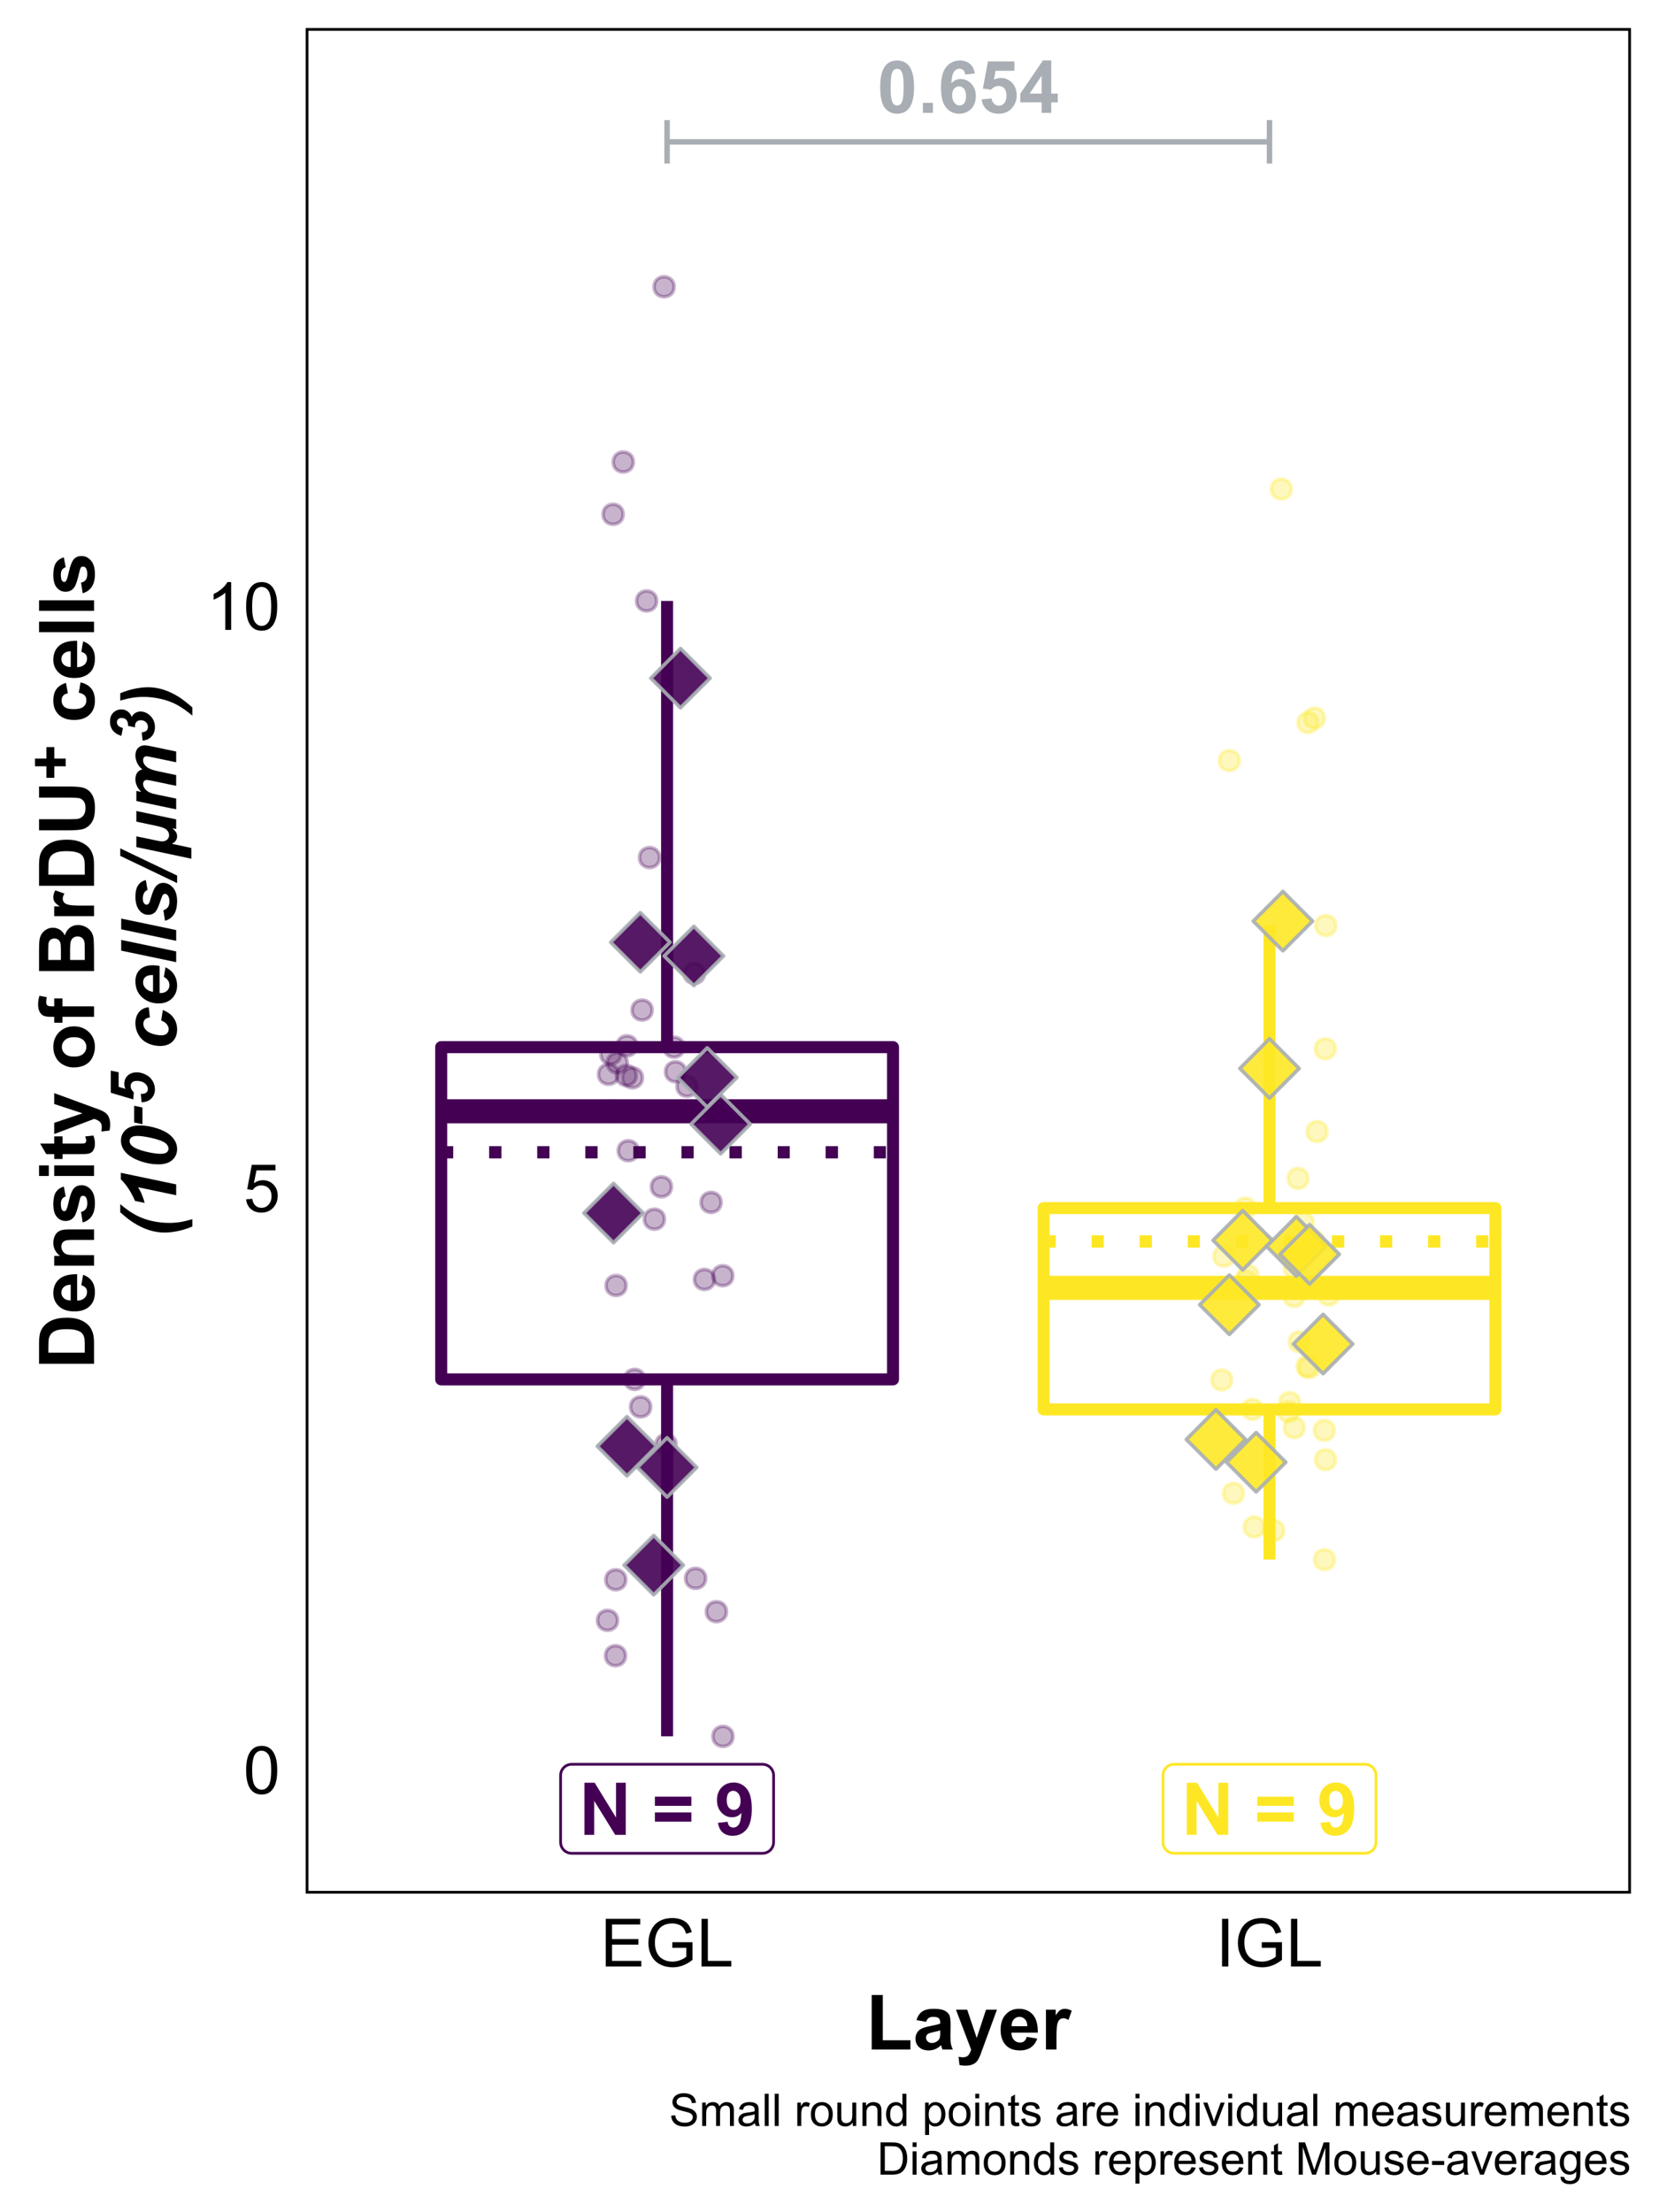 <?xml version="1.0" encoding="UTF-8"?>
<svg xmlns="http://www.w3.org/2000/svg" xmlns:xlink="http://www.w3.org/1999/xlink" width="324pt" height="432pt" viewBox="0 0 324 432" version="1.1">
<defs>
<g>
<symbol overflow="visible" id="glyph0-0">
<path style="stroke:none;" d="M 1.777 0 L 1.777 -8.891 L 8.891 -8.891 L 8.891 0 Z M 2 -0.223 L 8.668 -0.223 L 8.668 -8.668 L 2 -8.668 Z M 2 -0.223 "/>
</symbol>
<symbol overflow="visible" id="glyph0-1">
<path style="stroke:none;" d="M 3.902 -10.227 C 4.887 -10.223 5.656 -9.871 6.219 -9.168 C 6.875 -8.332 7.207 -6.949 7.211 -5.023 C 7.207 -3.094 6.875 -1.711 6.211 -0.867 C 5.656 -0.176 4.887 0.168 3.902 0.172 C 2.91 0.168 2.109 -0.207 1.508 -0.969 C 0.898 -1.727 0.598 -3.086 0.598 -5.043 C 0.598 -6.957 0.93 -8.336 1.598 -9.184 C 2.148 -9.875 2.918 -10.223 3.902 -10.227 Z M 3.902 -8.605 C 3.668 -8.602 3.457 -8.527 3.27 -8.379 C 3.082 -8.23 2.938 -7.961 2.84 -7.57 C 2.703 -7.066 2.637 -6.215 2.641 -5.023 C 2.637 -3.824 2.695 -3.004 2.82 -2.559 C 2.938 -2.109 3.09 -1.812 3.273 -1.668 C 3.457 -1.516 3.668 -1.441 3.902 -1.445 C 4.137 -1.441 4.348 -1.516 4.535 -1.668 C 4.719 -1.816 4.859 -2.086 4.965 -2.48 C 5.098 -2.977 5.168 -3.824 5.168 -5.023 C 5.168 -6.215 5.105 -7.035 4.988 -7.484 C 4.863 -7.93 4.711 -8.23 4.531 -8.379 C 4.344 -8.527 4.137 -8.602 3.902 -8.605 Z M 3.902 -8.605 "/>
</symbol>
<symbol overflow="visible" id="glyph0-2">
<path style="stroke:none;" d="M 1.02 0 L 1.02 -1.953 L 2.973 -1.953 L 2.973 0 Z M 1.02 0 "/>
</symbol>
<symbol overflow="visible" id="glyph0-3">
<path style="stroke:none;" d="M 7.219 -7.691 L 5.328 -7.48 C 5.277 -7.867 5.156 -8.156 4.965 -8.344 C 4.77 -8.527 4.52 -8.617 4.211 -8.621 C 3.793 -8.617 3.445 -8.434 3.164 -8.062 C 2.879 -7.691 2.699 -6.918 2.625 -5.75 C 3.109 -6.32 3.711 -6.609 4.438 -6.613 C 5.25 -6.609 5.949 -6.297 6.531 -5.68 C 7.113 -5.055 7.406 -4.254 7.406 -3.277 C 7.406 -2.23 7.098 -1.395 6.488 -0.77 C 5.871 -0.141 5.086 0.168 4.133 0.172 C 3.102 0.168 2.258 -0.227 1.598 -1.023 C 0.934 -1.82 0.602 -3.129 0.605 -4.953 C 0.602 -6.816 0.949 -8.164 1.641 -8.988 C 2.328 -9.812 3.223 -10.223 4.328 -10.227 C 5.098 -10.223 5.738 -10.008 6.246 -9.574 C 6.754 -9.141 7.078 -8.512 7.219 -7.691 Z M 2.793 -3.43 C 2.789 -2.793 2.934 -2.305 3.23 -1.961 C 3.52 -1.613 3.855 -1.441 4.23 -1.445 C 4.59 -1.441 4.891 -1.582 5.133 -1.867 C 5.375 -2.148 5.496 -2.613 5.496 -3.258 C 5.496 -3.918 5.363 -4.402 5.105 -4.711 C 4.84 -5.02 4.516 -5.172 4.133 -5.176 C 3.754 -5.172 3.438 -5.027 3.18 -4.734 C 2.918 -4.438 2.789 -4 2.793 -3.43 Z M 2.793 -3.43 "/>
</symbol>
<symbol overflow="visible" id="glyph0-4">
<path style="stroke:none;" d="M 0.633 -2.617 L 2.578 -2.82 C 2.633 -2.375 2.797 -2.027 3.07 -1.773 C 3.344 -1.516 3.656 -1.387 4.016 -1.391 C 4.418 -1.387 4.762 -1.555 5.047 -1.887 C 5.328 -2.215 5.473 -2.711 5.473 -3.383 C 5.473 -4.004 5.332 -4.473 5.051 -4.789 C 4.77 -5.098 4.406 -5.254 3.961 -5.258 C 3.398 -5.254 2.895 -5.008 2.453 -4.516 L 0.867 -4.746 L 1.867 -10.043 L 7.031 -10.043 L 7.031 -8.219 L 3.348 -8.219 L 3.043 -6.488 C 3.473 -6.703 3.918 -6.812 4.375 -6.816 C 5.238 -6.812 5.973 -6.5 6.578 -5.871 C 7.176 -5.238 7.477 -4.418 7.48 -3.418 C 7.477 -2.574 7.234 -1.828 6.754 -1.176 C 6.086 -0.277 5.168 0.168 3.996 0.172 C 3.055 0.168 2.285 -0.078 1.695 -0.582 C 1.098 -1.082 0.746 -1.762 0.633 -2.617 Z M 0.633 -2.617 "/>
</symbol>
<symbol overflow="visible" id="glyph0-5">
<path style="stroke:none;" d="M 4.434 0 L 4.434 -2.051 L 0.266 -2.051 L 0.266 -3.758 L 4.684 -10.227 L 6.32 -10.227 L 6.32 -3.766 L 7.586 -3.766 L 7.586 -2.051 L 6.32 -2.051 L 6.32 0 Z M 4.434 -3.766 L 4.434 -7.246 L 2.09 -3.766 Z M 4.434 -3.766 "/>
</symbol>
<symbol overflow="visible" id="glyph0-6">
<path style="stroke:none;" d="M 1.055 0 L 1.055 -10.184 L 3.055 -10.184 L 7.223 -3.383 L 7.223 -10.184 L 9.133 -10.184 L 9.133 0 L 7.07 0 L 2.965 -6.641 L 2.965 0 Z M 1.055 0 "/>
</symbol>
<symbol overflow="visible" id="glyph0-7">
<path style="stroke:none;" d=""/>
</symbol>
<symbol overflow="visible" id="glyph0-8">
<path style="stroke:none;" d="M 0.59 -5.668 L 0.59 -7.461 L 7.711 -7.461 L 7.711 -5.668 Z M 0.59 -2.586 L 0.59 -4.383 L 7.711 -4.383 L 7.711 -2.586 Z M 0.59 -2.586 "/>
</symbol>
<symbol overflow="visible" id="glyph0-9">
<path style="stroke:none;" d="M 0.645 -2.355 L 2.535 -2.562 C 2.578 -2.176 2.699 -1.891 2.895 -1.707 C 3.09 -1.52 3.348 -1.43 3.668 -1.43 C 4.07 -1.43 4.41 -1.613 4.695 -1.984 C 4.977 -2.355 5.16 -3.125 5.238 -4.293 C 4.746 -3.719 4.133 -3.434 3.398 -3.438 C 2.594 -3.434 1.902 -3.742 1.324 -4.363 C 0.742 -4.98 0.449 -5.785 0.453 -6.781 C 0.449 -7.809 0.758 -8.641 1.371 -9.277 C 1.984 -9.906 2.766 -10.223 3.715 -10.227 C 4.746 -10.223 5.594 -9.824 6.258 -9.027 C 6.922 -8.227 7.254 -6.914 7.254 -5.086 C 7.254 -3.223 6.906 -1.879 6.219 -1.055 C 5.523 -0.234 4.625 0.176 3.523 0.18 C 2.723 0.176 2.078 -0.031 1.59 -0.453 C 1.098 -0.875 0.785 -1.512 0.645 -2.355 Z M 5.062 -6.621 C 5.062 -7.25 4.918 -7.738 4.629 -8.086 C 4.34 -8.43 4.004 -8.602 3.625 -8.605 C 3.262 -8.602 2.961 -8.461 2.727 -8.18 C 2.484 -7.895 2.367 -7.426 2.367 -6.781 C 2.367 -6.117 2.496 -5.637 2.758 -5.332 C 3.016 -5.023 3.34 -4.867 3.73 -4.871 C 4.102 -4.867 4.418 -5.016 4.676 -5.312 C 4.934 -5.605 5.062 -6.043 5.062 -6.621 Z M 5.062 -6.621 "/>
</symbol>
<symbol overflow="visible" id="glyph1-0">
<path style="stroke:none;" d="M 1.625 0 L 1.625 -8.125 L 8.125 -8.125 L 8.125 0 Z M 1.828 -0.203 L 7.922 -0.203 L 7.922 -7.922 L 1.828 -7.922 Z M 1.828 -0.203 "/>
</symbol>
<symbol overflow="visible" id="glyph1-1">
<path style="stroke:none;" d="M 0.539 -4.59 C 0.539 -5.684 0.652 -6.57 0.879 -7.242 C 1.105 -7.914 1.441 -8.43 1.887 -8.797 C 2.332 -9.156 2.895 -9.34 3.574 -9.344 C 4.074 -9.34 4.512 -9.238 4.887 -9.043 C 5.262 -8.84 5.57 -8.551 5.82 -8.172 C 6.062 -7.793 6.258 -7.332 6.398 -6.789 C 6.539 -6.242 6.609 -5.508 6.609 -4.59 C 6.609 -3.496 6.496 -2.617 6.27 -1.945 C 6.043 -1.273 5.707 -0.754 5.262 -0.387 C 4.816 -0.023 4.254 0.156 3.574 0.16 C 2.676 0.156 1.969 -0.16 1.461 -0.805 C 0.844 -1.578 0.539 -2.84 0.539 -4.59 Z M 1.715 -4.59 C 1.711 -3.059 1.891 -2.043 2.25 -1.539 C 2.605 -1.031 3.047 -0.777 3.574 -0.781 C 4.098 -0.777 4.535 -1.031 4.895 -1.543 C 5.25 -2.047 5.43 -3.062 5.434 -4.59 C 5.43 -6.117 5.25 -7.137 4.895 -7.641 C 4.535 -8.145 4.094 -8.395 3.562 -8.398 C 3.035 -8.395 2.613 -8.172 2.305 -7.73 C 1.906 -7.16 1.711 -6.113 1.715 -4.59 Z M 1.715 -4.59 "/>
</symbol>
<symbol overflow="visible" id="glyph1-2">
<path style="stroke:none;" d="M 0.539 -2.438 L 1.738 -2.539 C 1.824 -1.953 2.031 -1.516 2.355 -1.223 C 2.68 -0.926 3.07 -0.777 3.531 -0.781 C 4.078 -0.777 4.543 -0.984 4.926 -1.402 C 5.305 -1.812 5.496 -2.363 5.496 -3.055 C 5.496 -3.703 5.312 -4.219 4.945 -4.594 C 4.578 -4.969 4.098 -5.156 3.512 -5.16 C 3.137 -5.156 2.805 -5.074 2.512 -4.91 C 2.215 -4.742 1.984 -4.523 1.816 -4.258 L 0.742 -4.398 L 1.645 -9.18 L 6.273 -9.18 L 6.273 -8.086 L 2.559 -8.086 L 2.055 -5.586 C 2.613 -5.973 3.199 -6.168 3.816 -6.172 C 4.625 -6.168 5.312 -5.887 5.871 -5.324 C 6.43 -4.758 6.707 -4.035 6.711 -3.156 C 6.707 -2.309 6.461 -1.582 5.973 -0.973 C 5.371 -0.219 4.559 0.156 3.531 0.16 C 2.68 0.156 1.988 -0.078 1.453 -0.551 C 0.918 -1.023 0.613 -1.652 0.539 -2.438 Z M 0.539 -2.438 "/>
</symbol>
<symbol overflow="visible" id="glyph1-3">
<path style="stroke:none;" d="M 4.844 0 L 3.699 0 L 3.699 -7.281 C 3.422 -7.016 3.062 -6.754 2.617 -6.492 C 2.168 -6.23 1.766 -6.031 1.414 -5.902 L 1.414 -7.008 C 2.051 -7.305 2.609 -7.668 3.09 -8.098 C 3.566 -8.527 3.906 -8.941 4.105 -9.344 L 4.844 -9.344 Z M 4.844 0 "/>
</symbol>
<symbol overflow="visible" id="glyph1-4">
<path style="stroke:none;" d="M 1.027 0 L 1.027 -9.305 L 7.758 -9.305 L 7.758 -8.207 L 2.258 -8.207 L 2.258 -5.359 L 7.406 -5.359 L 7.406 -4.266 L 2.258 -4.266 L 2.258 -1.098 L 7.973 -1.098 L 7.973 0 Z M 1.027 0 "/>
</symbol>
<symbol overflow="visible" id="glyph1-5">
<path style="stroke:none;" d="M 5.359 -3.648 L 5.359 -4.742 L 9.301 -4.75 L 9.301 -1.297 C 8.691 -0.809 8.066 -0.445 7.426 -0.203 C 6.777 0.039 6.117 0.156 5.445 0.16 C 4.527 0.156 3.699 -0.035 2.953 -0.426 C 2.207 -0.816 1.641 -1.383 1.262 -2.125 C 0.879 -2.863 0.691 -3.691 0.691 -4.609 C 0.691 -5.512 0.879 -6.355 1.258 -7.145 C 1.637 -7.926 2.184 -8.508 2.895 -8.891 C 3.605 -9.27 4.422 -9.461 5.352 -9.465 C 6.02 -9.461 6.629 -9.352 7.176 -9.137 C 7.719 -8.918 8.145 -8.617 8.453 -8.227 C 8.762 -7.836 8.996 -7.328 9.16 -6.703 L 8.047 -6.398 C 7.906 -6.871 7.734 -7.242 7.527 -7.516 C 7.32 -7.785 7.023 -8 6.641 -8.164 C 6.25 -8.324 5.824 -8.406 5.359 -8.41 C 4.793 -8.406 4.305 -8.32 3.895 -8.152 C 3.484 -7.98 3.152 -7.758 2.902 -7.477 C 2.648 -7.195 2.453 -6.887 2.316 -6.559 C 2.074 -5.98 1.957 -5.355 1.961 -4.684 C 1.957 -3.852 2.102 -3.16 2.391 -2.602 C 2.676 -2.043 3.09 -1.629 3.637 -1.359 C 4.18 -1.086 4.758 -0.949 5.375 -0.953 C 5.906 -0.949 6.43 -1.051 6.938 -1.258 C 7.445 -1.461 7.828 -1.68 8.094 -1.918 L 8.094 -3.648 Z M 5.359 -3.648 "/>
</symbol>
<symbol overflow="visible" id="glyph1-6">
<path style="stroke:none;" d="M 0.953 0 L 0.953 -9.305 L 2.184 -9.305 L 2.184 -1.098 L 6.766 -1.098 L 6.766 0 Z M 0.953 0 "/>
</symbol>
<symbol overflow="visible" id="glyph1-7">
<path style="stroke:none;" d="M 1.211 0 L 1.211 -9.305 L 2.445 -9.305 L 2.445 0 Z M 1.211 0 "/>
</symbol>
<symbol overflow="visible" id="glyph2-0">
<path style="stroke:none;" d="M 1.875 0 L 1.875 -9.375 L 9.375 -9.375 L 9.375 0 Z M 2.109 -0.234 L 9.141 -0.234 L 9.141 -9.141 L 2.109 -9.141 Z M 2.109 -0.234 "/>
</symbol>
<symbol overflow="visible" id="glyph2-1">
<path style="stroke:none;" d="M 1.148 0 L 1.148 -10.648 L 3.316 -10.648 L 3.316 -1.809 L 8.707 -1.809 L 8.707 0 Z M 1.148 0 "/>
</symbol>
<symbol overflow="visible" id="glyph2-2">
<path style="stroke:none;" d="M 2.613 -5.406 L 0.746 -5.742 C 0.953 -6.492 1.316 -7.047 1.832 -7.41 C 2.344 -7.77 3.105 -7.949 4.117 -7.953 C 5.031 -7.949 5.715 -7.84 6.164 -7.625 C 6.613 -7.406 6.93 -7.133 7.113 -6.797 C 7.297 -6.461 7.387 -5.848 7.391 -4.957 L 7.367 -2.555 C 7.363 -1.871 7.398 -1.367 7.465 -1.043 C 7.531 -0.715 7.652 -0.367 7.836 0 L 5.801 0 C 5.746 -0.133 5.68 -0.336 5.602 -0.609 C 5.566 -0.727 5.543 -0.805 5.531 -0.852 C 5.18 -0.504 4.801 -0.246 4.402 -0.078 C 3.996 0.094 3.57 0.176 3.121 0.176 C 2.316 0.176 1.684 -0.039 1.227 -0.477 C 0.762 -0.906 0.531 -1.457 0.535 -2.125 C 0.531 -2.559 0.637 -2.949 0.848 -3.297 C 1.055 -3.641 1.348 -3.906 1.73 -4.09 C 2.105 -4.273 2.652 -4.434 3.367 -4.57 C 4.328 -4.75 4.996 -4.918 5.367 -5.074 L 5.367 -5.281 C 5.367 -5.672 5.27 -5.953 5.074 -6.125 C 4.879 -6.289 4.508 -6.375 3.969 -6.379 C 3.602 -6.375 3.316 -6.301 3.113 -6.16 C 2.902 -6.012 2.738 -5.762 2.613 -5.406 Z M 5.367 -3.734 C 5.102 -3.641 4.684 -3.535 4.113 -3.418 C 3.543 -3.293 3.168 -3.176 2.996 -3.062 C 2.723 -2.871 2.59 -2.629 2.594 -2.336 C 2.59 -2.047 2.695 -1.797 2.914 -1.59 C 3.125 -1.375 3.398 -1.27 3.734 -1.273 C 4.102 -1.27 4.457 -1.395 4.797 -1.641 C 5.043 -1.824 5.207 -2.051 5.289 -2.32 C 5.34 -2.496 5.367 -2.828 5.367 -3.324 Z M 5.367 -3.734 "/>
</symbol>
<symbol overflow="visible" id="glyph2-3">
<path style="stroke:none;" d="M 0.102 -7.777 L 2.293 -7.777 L 4.152 -2.258 L 5.969 -7.777 L 8.102 -7.777 L 5.355 -0.293 L 4.863 1.062 C 4.684 1.512 4.512 1.859 4.348 2.102 C 4.184 2.34 3.992 2.535 3.781 2.684 C 3.566 2.832 3.309 2.945 3 3.031 C 2.688 3.109 2.336 3.152 1.949 3.156 C 1.551 3.152 1.164 3.109 0.785 3.031 L 0.602 1.422 C 0.922 1.48 1.211 1.512 1.473 1.516 C 1.949 1.512 2.305 1.371 2.535 1.094 C 2.762 0.809 2.938 0.453 3.062 0.023 Z M 0.102 -7.777 "/>
</symbol>
<symbol overflow="visible" id="glyph2-4">
<path style="stroke:none;" d="M 5.582 -2.477 L 7.633 -2.133 C 7.363 -1.379 6.945 -0.805 6.383 -0.414 C 5.812 -0.02 5.102 0.176 4.25 0.176 C 2.891 0.176 1.891 -0.266 1.246 -1.148 C 0.73 -1.855 0.473 -2.75 0.477 -3.832 C 0.473 -5.121 0.809 -6.129 1.484 -6.859 C 2.156 -7.586 3.012 -7.949 4.043 -7.953 C 5.199 -7.949 6.109 -7.566 6.781 -6.805 C 7.445 -6.039 7.766 -4.871 7.742 -3.297 L 2.586 -3.297 C 2.598 -2.684 2.766 -2.207 3.082 -1.871 C 3.398 -1.527 3.793 -1.359 4.27 -1.363 C 4.59 -1.359 4.859 -1.445 5.082 -1.625 C 5.301 -1.797 5.469 -2.082 5.582 -2.477 Z M 5.699 -4.555 C 5.68 -5.148 5.523 -5.602 5.234 -5.914 C 4.938 -6.219 4.582 -6.375 4.168 -6.379 C 3.715 -6.375 3.344 -6.211 3.055 -5.891 C 2.758 -5.559 2.613 -5.113 2.621 -4.555 Z M 5.699 -4.555 "/>
</symbol>
<symbol overflow="visible" id="glyph2-5">
<path style="stroke:none;" d="M 3.047 0 L 0.988 0 L 0.988 -7.777 L 2.898 -7.777 L 2.898 -6.672 C 3.223 -7.191 3.516 -7.535 3.781 -7.703 C 4.039 -7.867 4.336 -7.949 4.672 -7.953 C 5.137 -7.949 5.59 -7.82 6.027 -7.566 L 5.391 -5.773 C 5.043 -5.992 4.719 -6.105 4.422 -6.109 C 4.133 -6.105 3.891 -6.027 3.691 -5.871 C 3.488 -5.711 3.328 -5.422 3.219 -5.008 C 3.102 -4.59 3.047 -3.723 3.047 -2.402 Z M 3.047 0 "/>
</symbol>
<symbol overflow="visible" id="glyph3-0">
<path style="stroke:none;" d="M 0 -1.875 L -9.375 -1.875 L -9.375 -9.375 L 0 -9.375 Z M -0.234 -2.109 L -0.234 -9.141 L -9.141 -9.141 L -9.141 -2.109 Z M -0.234 -2.109 "/>
</symbol>
<symbol overflow="visible" id="glyph3-1">
<path style="stroke:none;" d="M -10.738 -1.086 L -10.738 -5.047 C -10.734 -5.938 -10.664 -6.621 -10.531 -7.09 C -10.344 -7.719 -10.016 -8.258 -9.543 -8.707 C -9.066 -9.156 -8.484 -9.496 -7.801 -9.734 C -7.113 -9.965 -6.27 -10.082 -5.266 -10.086 C -4.379 -10.082 -3.617 -9.973 -2.98 -9.758 C -2.195 -9.484 -1.562 -9.102 -1.082 -8.605 C -0.715 -8.227 -0.43 -7.719 -0.227 -7.082 C -0.074 -6.602 0 -5.961 0 -5.164 L 0 -1.086 Z M -8.922 -3.254 L -1.809 -3.25 L -1.809 -4.871 C -1.805 -5.473 -1.84 -5.91 -1.91 -6.18 C -1.996 -6.531 -2.145 -6.824 -2.355 -7.059 C -2.566 -7.289 -2.91 -7.477 -3.395 -7.625 C -3.871 -7.766 -4.527 -7.84 -5.359 -7.844 C -6.188 -7.84 -6.824 -7.766 -7.27 -7.625 C -7.711 -7.477 -8.059 -7.273 -8.312 -7.008 C -8.559 -6.742 -8.727 -6.406 -8.82 -6.008 C -8.883 -5.699 -8.918 -5.105 -8.922 -4.227 Z M -8.922 -3.254 "/>
</symbol>
<symbol overflow="visible" id="glyph3-2">
<path style="stroke:none;" d="M -2.477 -5.582 L -2.133 -7.633 C -1.379 -7.363 -0.805 -6.945 -0.414 -6.383 C -0.02 -5.812 0.176 -5.102 0.176 -4.25 C 0.176 -2.891 -0.266 -1.891 -1.148 -1.246 C -1.855 -0.73 -2.75 -0.473 -3.832 -0.477 C -5.121 -0.473 -6.129 -0.809 -6.859 -1.484 C -7.586 -2.156 -7.949 -3.012 -7.953 -4.043 C -7.949 -5.199 -7.566 -6.109 -6.805 -6.781 C -6.039 -7.445 -4.871 -7.766 -3.297 -7.742 L -3.297 -2.586 C -2.684 -2.598 -2.207 -2.766 -1.871 -3.082 C -1.527 -3.398 -1.359 -3.793 -1.363 -4.27 C -1.359 -4.59 -1.445 -4.859 -1.625 -5.082 C -1.797 -5.301 -2.082 -5.469 -2.477 -5.582 Z M -4.555 -5.699 C -5.148 -5.68 -5.602 -5.523 -5.914 -5.234 C -6.219 -4.938 -6.375 -4.582 -6.379 -4.168 C -6.375 -3.715 -6.211 -3.344 -5.891 -3.055 C -5.559 -2.758 -5.113 -2.613 -4.555 -2.621 Z M -4.555 -5.699 "/>
</symbol>
<symbol overflow="visible" id="glyph3-3">
<path style="stroke:none;" d="M 0 -8.152 L 0 -6.094 L -3.969 -6.094 C -4.805 -6.094 -5.348 -6.047 -5.598 -5.961 C -5.84 -5.867 -6.031 -5.727 -6.172 -5.531 C -6.305 -5.336 -6.375 -5.098 -6.379 -4.82 C -6.375 -4.461 -6.277 -4.141 -6.086 -3.859 C -5.887 -3.574 -5.629 -3.379 -5.309 -3.277 C -4.988 -3.168 -4.391 -3.117 -3.523 -3.121 L 0 -3.121 L 0 -1.062 L -7.777 -1.062 L -7.777 -2.973 L -6.637 -2.973 C -7.512 -3.648 -7.949 -4.504 -7.953 -5.539 C -7.949 -5.988 -7.867 -6.402 -7.707 -6.781 C -7.543 -7.156 -7.336 -7.441 -7.082 -7.637 C -6.828 -7.824 -6.539 -7.961 -6.219 -8.039 C -5.891 -8.113 -5.43 -8.148 -4.832 -8.152 Z M 0 -8.152 "/>
</symbol>
<symbol overflow="visible" id="glyph3-4">
<path style="stroke:none;" d="M -2.219 -0.352 L -2.535 -2.418 C -2.133 -2.5 -1.828 -2.676 -1.621 -2.949 C -1.414 -3.215 -1.312 -3.594 -1.312 -4.078 C -1.312 -4.609 -1.41 -5.008 -1.605 -5.281 C -1.738 -5.457 -1.918 -5.547 -2.152 -5.551 C -2.305 -5.547 -2.438 -5.5 -2.543 -5.406 C -2.637 -5.301 -2.727 -5.07 -2.812 -4.719 C -3.18 -3.055 -3.512 -2.004 -3.816 -1.559 C -4.23 -0.941 -4.816 -0.633 -5.566 -0.637 C -6.238 -0.633 -6.805 -0.898 -7.266 -1.434 C -7.723 -1.965 -7.949 -2.789 -7.953 -3.91 C -7.949 -4.973 -7.777 -5.766 -7.434 -6.285 C -7.086 -6.801 -6.574 -7.156 -5.895 -7.352 L -5.539 -5.414 C -5.836 -5.328 -6.07 -5.168 -6.234 -4.941 C -6.395 -4.707 -6.473 -4.379 -6.477 -3.949 C -6.473 -3.406 -6.398 -3.016 -6.246 -2.785 C -6.137 -2.625 -5.996 -2.547 -5.828 -2.551 C -5.68 -2.547 -5.555 -2.617 -5.457 -2.754 C -5.316 -2.938 -5.125 -3.578 -4.875 -4.676 C -4.625 -5.77 -4.32 -6.535 -3.961 -6.973 C -3.594 -7.402 -3.082 -7.617 -2.43 -7.617 C -1.715 -7.617 -1.102 -7.316 -0.594 -6.723 C -0.078 -6.121 0.176 -5.242 0.176 -4.078 C 0.176 -3.02 -0.039 -2.18 -0.469 -1.562 C -0.898 -0.941 -1.48 -0.539 -2.219 -0.352 Z M -2.219 -0.352 "/>
</symbol>
<symbol overflow="visible" id="glyph3-5">
<path style="stroke:none;" d="M -8.832 -1.078 L -10.738 -1.078 L -10.738 -3.137 L -8.832 -3.137 Z M 0 -1.078 L -7.777 -1.078 L -7.777 -3.137 L 0 -3.133 Z M 0 -1.078 "/>
</symbol>
<symbol overflow="visible" id="glyph3-6">
<path style="stroke:none;" d="M -7.777 -4.645 L -6.137 -4.645 L -6.137 -3.238 L -3.004 -3.238 C -2.367 -3.234 -1.996 -3.246 -1.891 -3.277 C -1.785 -3.301 -1.699 -3.363 -1.633 -3.457 C -1.562 -3.551 -1.527 -3.668 -1.531 -3.809 C -1.527 -3.996 -1.594 -4.27 -1.727 -4.637 L -0.133 -4.812 C 0.074 -4.328 0.176 -3.789 0.176 -3.188 C 0.176 -2.812 0.113 -2.477 -0.012 -2.18 C -0.137 -1.883 -0.297 -1.664 -0.492 -1.527 C -0.688 -1.387 -0.953 -1.289 -1.297 -1.238 C -1.531 -1.191 -2.016 -1.172 -2.746 -1.172 L -6.137 -1.172 L -6.137 -0.227 L -7.777 -0.227 L -7.777 -1.172 L -9.324 -1.172 L -10.523 -3.238 L -7.777 -3.238 Z M -7.777 -4.645 "/>
</symbol>
<symbol overflow="visible" id="glyph3-7">
<path style="stroke:none;" d="M -7.777 -0.102 L -7.777 -2.293 L -2.254 -4.152 L -7.777 -5.969 L -7.777 -8.102 L -0.293 -5.355 L 1.062 -4.863 C 1.512 -4.684 1.859 -4.512 2.102 -4.348 C 2.34 -4.184 2.535 -3.992 2.684 -3.781 C 2.832 -3.566 2.945 -3.309 3.031 -3 C 3.109 -2.688 3.152 -2.336 3.156 -1.949 C 3.152 -1.551 3.109 -1.164 3.031 -0.785 L 1.422 -0.602 C 1.48 -0.922 1.512 -1.211 1.516 -1.473 C 1.512 -1.949 1.371 -2.305 1.094 -2.535 C 0.812 -2.762 0.457 -2.938 0.023 -3.062 Z M -7.777 -0.102 "/>
</symbol>
<symbol overflow="visible" id="glyph3-8">
<path style="stroke:none;" d="M -4 -0.602 C -4.68 -0.598 -5.34 -0.766 -5.984 -1.105 C -6.621 -1.441 -7.109 -1.918 -7.449 -2.539 C -7.781 -3.152 -7.949 -3.844 -7.953 -4.605 C -7.949 -5.781 -7.566 -6.746 -6.805 -7.5 C -6.039 -8.25 -5.074 -8.625 -3.91 -8.629 C -2.73 -8.625 -1.758 -8.246 -0.984 -7.488 C -0.211 -6.73 0.176 -5.773 0.176 -4.621 C 0.176 -3.906 0.016 -3.227 -0.305 -2.578 C -0.625 -1.93 -1.098 -1.438 -1.723 -1.105 C -2.348 -0.766 -3.105 -0.598 -4 -0.602 Z M -3.891 -2.711 C -3.117 -2.707 -2.523 -2.891 -2.113 -3.258 C -1.703 -3.625 -1.5 -4.074 -1.5 -4.613 C -1.5 -5.148 -1.703 -5.602 -2.113 -5.965 C -2.523 -6.328 -3.121 -6.508 -3.902 -6.512 C -4.664 -6.508 -5.25 -6.328 -5.66 -5.965 C -6.07 -5.602 -6.273 -5.148 -6.277 -4.613 C -6.273 -4.074 -6.07 -3.625 -5.66 -3.258 C -5.25 -2.891 -4.66 -2.707 -3.891 -2.711 Z M -3.891 -2.711 "/>
</symbol>
<symbol overflow="visible" id="glyph3-9">
<path style="stroke:none;" d="M -7.777 -0.176 L -7.777 -1.32 L -8.363 -1.32 C -9.012 -1.316 -9.5 -1.387 -9.828 -1.527 C -10.148 -1.664 -10.414 -1.918 -10.617 -2.293 C -10.82 -2.664 -10.922 -3.141 -10.922 -3.715 C -10.922 -4.301 -10.832 -4.871 -10.656 -5.434 L -9.223 -5.156 C -9.301 -4.828 -9.34 -4.512 -9.34 -4.211 C -9.34 -3.91 -9.27 -3.695 -9.129 -3.57 C -8.988 -3.438 -8.719 -3.375 -8.328 -3.375 L -7.777 -3.375 L -7.777 -4.914 L -6.16 -4.914 L -6.16 -3.375 L 0 -3.375 L 0 -1.32 L -6.16 -1.32 L -6.16 -0.176 Z M -7.777 -0.176 "/>
</symbol>
<symbol overflow="visible" id="glyph3-10">
<path style="stroke:none;" d="M -10.738 -1.098 L -10.738 -5.391 C -10.734 -6.238 -10.699 -6.871 -10.629 -7.289 C -10.559 -7.707 -10.41 -8.078 -10.188 -8.41 C -9.961 -8.738 -9.66 -9.016 -9.289 -9.234 C -8.914 -9.453 -8.496 -9.562 -8.035 -9.566 C -7.527 -9.562 -7.066 -9.426 -6.648 -9.16 C -6.227 -8.887 -5.914 -8.52 -5.707 -8.055 C -5.512 -8.707 -5.184 -9.211 -4.73 -9.566 C -4.27 -9.914 -3.73 -10.09 -3.113 -10.094 C -2.621 -10.09 -2.148 -9.977 -1.688 -9.75 C -1.227 -9.523 -0.855 -9.211 -0.582 -8.82 C -0.301 -8.426 -0.133 -7.941 -0.074 -7.367 C -0.031 -7.004 -0.008 -6.133 0 -4.754 L 0 -1.098 Z M -8.949 -3.266 L -6.469 -3.266 L -6.469 -4.688 C -6.469 -5.531 -6.48 -6.055 -6.504 -6.262 C -6.547 -6.633 -6.672 -6.926 -6.887 -7.137 C -7.098 -7.348 -7.379 -7.453 -7.727 -7.457 C -8.059 -7.453 -8.328 -7.359 -8.535 -7.18 C -8.742 -6.992 -8.867 -6.723 -8.914 -6.363 C -8.934 -6.148 -8.945 -5.531 -8.949 -4.512 Z M -4.68 -3.266 L -1.809 -3.266 L -1.809 -5.273 C -1.805 -6.055 -1.828 -6.551 -1.875 -6.762 C -1.93 -7.082 -2.07 -7.344 -2.301 -7.547 C -2.527 -7.75 -2.832 -7.852 -3.215 -7.852 C -3.535 -7.852 -3.809 -7.773 -4.035 -7.617 C -4.258 -7.461 -4.422 -7.234 -4.523 -6.938 C -4.625 -6.641 -4.676 -6 -4.68 -5.016 Z M -4.68 -3.266 "/>
</symbol>
<symbol overflow="visible" id="glyph3-11">
<path style="stroke:none;" d="M 0 -3.047 L 0 -0.988 L -7.777 -0.988 L -7.777 -2.902 L -6.672 -2.902 C -7.191 -3.223 -7.535 -3.516 -7.703 -3.781 C -7.867 -4.039 -7.949 -4.336 -7.953 -4.672 C -7.949 -5.137 -7.82 -5.59 -7.566 -6.027 L -5.773 -5.391 C -5.992 -5.043 -6.105 -4.719 -6.109 -4.422 C -6.105 -4.133 -6.027 -3.891 -5.871 -3.691 C -5.711 -3.488 -5.422 -3.328 -5.008 -3.219 C -4.59 -3.102 -3.723 -3.047 -2.402 -3.047 Z M 0 -3.047 "/>
</symbol>
<symbol overflow="visible" id="glyph3-12">
<path style="stroke:none;" d="M -10.738 -1.078 L -10.738 -3.246 L -4.922 -3.246 C -4 -3.246 -3.402 -3.27 -3.129 -3.324 C -2.688 -3.414 -2.332 -3.637 -2.066 -3.988 C -1.797 -4.336 -1.664 -4.812 -1.668 -5.422 C -1.664 -6.031 -1.789 -6.496 -2.047 -6.812 C -2.297 -7.121 -2.605 -7.309 -2.973 -7.375 C -3.336 -7.434 -3.945 -7.465 -4.797 -7.469 L -10.738 -7.473 L -10.738 -9.641 L -5.098 -9.641 C -3.809 -9.637 -2.895 -9.578 -2.363 -9.465 C -1.828 -9.344 -1.379 -9.129 -1.016 -8.816 C -0.648 -8.5 -0.359 -8.078 -0.141 -7.551 C 0.074 -7.023 0.18 -6.336 0.184 -5.484 C 0.18 -4.461 0.066 -3.684 -0.172 -3.152 C -0.406 -2.621 -0.715 -2.203 -1.094 -1.898 C -1.473 -1.59 -1.871 -1.387 -2.285 -1.289 C -2.898 -1.148 -3.805 -1.078 -5.008 -1.078 Z M -10.738 -1.078 "/>
</symbol>
<symbol overflow="visible" id="glyph3-13">
<path style="stroke:none;" d="M -5.477 -7.859 L -5.113 -5.828 C -5.516 -5.758 -5.82 -5.602 -6.027 -5.363 C -6.23 -5.121 -6.332 -4.809 -6.336 -4.422 C -6.332 -3.91 -6.156 -3.5 -5.805 -3.195 C -5.449 -2.887 -4.855 -2.734 -4.027 -2.738 C -3.102 -2.734 -2.449 -2.891 -2.07 -3.203 C -1.688 -3.512 -1.5 -3.93 -1.5 -4.453 C -1.5 -4.844 -1.609 -5.16 -1.832 -5.41 C -2.055 -5.656 -2.438 -5.836 -2.98 -5.941 L -2.637 -7.961 C -1.707 -7.75 -1.004 -7.348 -0.535 -6.754 C -0.059 -6.156 0.176 -5.359 0.176 -4.359 C 0.176 -3.219 -0.18 -2.309 -0.898 -1.637 C -1.613 -0.957 -2.609 -0.621 -3.883 -0.621 C -5.164 -0.621 -6.164 -0.961 -6.879 -1.641 C -7.594 -2.32 -7.949 -3.238 -7.953 -4.395 C -7.949 -5.34 -7.746 -6.09 -7.34 -6.652 C -6.93 -7.207 -6.309 -7.609 -5.477 -7.859 Z M -5.477 -7.859 "/>
</symbol>
<symbol overflow="visible" id="glyph3-14">
<path style="stroke:none;" d="M 0 -1.078 L -10.738 -1.078 L -10.738 -3.137 L 0 -3.133 Z M 0 -1.078 "/>
</symbol>
<symbol overflow="visible" id="glyph4-0">
<path style="stroke:none;" d="M 0 -1.5 L -7.5 -1.5 L -7.5 -7.5 L 0 -7.5 Z M -0.188 -1.688 L -0.188 -7.312 L -7.312 -7.312 L -7.312 -1.688 Z M -0.188 -1.688 "/>
</symbol>
<symbol overflow="visible" id="glyph4-1">
<path style="stroke:none;" d="M -1.234 -2.75 L -3.469 -2.75 L -3.469 -0.5 L -5.008 -0.5 L -5.008 -2.75 L -7.242 -2.75 L -7.242 -4.25 L -5.008 -4.25 L -5.008 -6.504 L -3.469 -6.504 L -3.469 -4.25 L -1.234 -4.25 Z M -1.234 -2.75 "/>
</symbol>
<symbol overflow="visible" id="glyph5-0">
<path style="stroke:none;" d="M 0 -1.875 L -9.375 -1.875 L -9.375 -9.375 L 0 -9.375 Z M -0.234 -2.109 L -0.234 -9.141 L -9.141 -9.141 L -9.141 -2.109 Z M -0.234 -2.109 "/>
</symbol>
<symbol overflow="visible" id="glyph5-1">
<path style="stroke:none;" d="M 3.156 -3.598 L 3.156 -2.168 C 2.223 -1.766 1.277 -1.469 0.324 -1.277 C -0.629 -1.082 -1.5 -0.984 -2.301 -0.988 C -3.293 -0.984 -4.293 -1.145 -5.297 -1.469 C -6.301 -1.785 -7.32 -2.273 -8.363 -2.938 C -9.023 -3.348 -9.879 -4.016 -10.922 -4.938 L -10.922 -6.535 C -9.828 -5.598 -8.797 -4.879 -7.836 -4.375 C -6.871 -3.867 -5.824 -3.488 -4.695 -3.242 C -3.559 -2.992 -2.453 -2.871 -1.371 -2.871 C -0.637 -2.871 0.074 -2.926 0.77 -3.035 C 1.457 -3.145 2.254 -3.332 3.156 -3.598 Z M 3.156 -3.598 "/>
</symbol>
<symbol overflow="visible" id="glyph5-2">
<path style="stroke:none;" d="M -6.168 -1.781 L -8.043 -2.176 C -8.828 -3.984 -9.75 -5.387 -10.805 -6.379 L -10.805 -7.66 L 0 -5.398 L 0 -3.281 L -7.441 -4.84 C -7.156 -4.402 -6.895 -3.895 -6.664 -3.32 C -6.426 -2.746 -6.262 -2.234 -6.168 -1.781 Z M -6.168 -1.781 "/>
</symbol>
<symbol overflow="visible" id="glyph5-3">
<path style="stroke:none;" d="M -3.492 -0.969 C -4.57 -0.965 -5.664 -1.148 -6.773 -1.516 C -8.125 -1.965 -9.129 -2.543 -9.793 -3.246 C -10.449 -3.949 -10.781 -4.73 -10.781 -5.59 C -10.781 -6.457 -10.465 -7.168 -9.836 -7.73 C -9.203 -8.285 -8.289 -8.566 -7.09 -8.57 C -5.988 -8.566 -4.824 -8.363 -3.605 -7.957 C -2.379 -7.551 -1.441 -7 -0.793 -6.305 C -0.141 -5.609 0.18 -4.828 0.184 -3.961 C 0.18 -3.094 -0.133 -2.375 -0.762 -1.812 C -1.391 -1.246 -2.301 -0.965 -3.492 -0.969 Z M -3.07 -3.031 C -2.492 -3.027 -2.086 -3.121 -1.852 -3.309 C -1.617 -3.492 -1.5 -3.73 -1.5 -4.027 C -1.5 -4.414 -1.68 -4.762 -2.043 -5.07 C -2.523 -5.469 -3.477 -5.828 -4.898 -6.145 C -6.027 -6.391 -6.922 -6.516 -7.582 -6.52 C -8.117 -6.516 -8.504 -6.422 -8.742 -6.234 C -8.977 -6.047 -9.094 -5.805 -9.098 -5.516 C -9.094 -5.141 -8.914 -4.812 -8.562 -4.527 C -8.039 -4.102 -7.129 -3.734 -5.828 -3.43 C -4.699 -3.16 -3.781 -3.027 -3.07 -3.031 Z M -3.07 -3.031 "/>
</symbol>
<symbol overflow="visible" id="glyph5-4">
<path style="stroke:none;" d="M -2.93 -5.875 L -2.602 -7.918 C -1.691 -7.578 -1 -7.082 -0.527 -6.422 C -0.055 -5.762 0.18 -4.996 0.184 -4.133 C 0.18 -3.137 -0.113 -2.352 -0.703 -1.773 C -1.293 -1.191 -2.105 -0.902 -3.141 -0.902 C -3.984 -0.902 -4.781 -1.078 -5.535 -1.43 C -6.285 -1.781 -6.879 -2.309 -7.312 -3.016 C -7.742 -3.723 -7.957 -4.5 -7.961 -5.348 C -7.957 -6.262 -7.719 -6.992 -7.242 -7.543 C -6.766 -8.086 -6.137 -8.395 -5.355 -8.469 L -5.141 -6.469 C -5.57 -6.418 -5.891 -6.281 -6.102 -6.066 C -6.305 -5.848 -6.41 -5.566 -6.41 -5.215 C -6.41 -4.809 -6.258 -4.43 -5.953 -4.078 C -5.648 -3.727 -5.195 -3.457 -4.594 -3.27 C -3.992 -3.082 -3.426 -2.988 -2.898 -2.988 C -2.438 -2.988 -2.082 -3.098 -1.836 -3.324 C -1.586 -3.547 -1.465 -3.828 -1.465 -4.168 C -1.465 -4.5 -1.586 -4.824 -1.828 -5.141 C -2.07 -5.449 -2.438 -5.695 -2.93 -5.875 Z M -2.93 -5.875 "/>
</symbol>
<symbol overflow="visible" id="glyph5-5">
<path style="stroke:none;" d="M -3.238 -8.172 L -3.238 -2.898 C -3.152 -2.895 -3.09 -2.895 -3.047 -2.895 C -2.527 -2.895 -2.109 -3.039 -1.793 -3.336 C -1.473 -3.629 -1.312 -3.992 -1.316 -4.418 C -1.312 -5.113 -1.676 -5.656 -2.402 -6.051 L -2.086 -7.934 C -1.328 -7.566 -0.758 -7.074 -0.383 -6.461 C -0.004 -5.848 0.18 -5.16 0.184 -4.402 C 0.18 -3.355 -0.148 -2.508 -0.809 -1.852 C -1.469 -1.195 -2.344 -0.867 -3.434 -0.871 C -4.496 -0.867 -5.441 -1.164 -6.277 -1.758 C -7.395 -2.562 -7.957 -3.711 -7.961 -5.207 C -7.957 -6.156 -7.664 -6.914 -7.078 -7.477 C -6.488 -8.039 -5.664 -8.32 -4.605 -8.32 C -4.098 -8.32 -3.641 -8.27 -3.238 -8.172 Z M -4.52 -6.402 C -4.605 -6.406 -4.676 -6.41 -4.73 -6.41 C -5.301 -6.41 -5.734 -6.277 -6.027 -6.02 C -6.312 -5.758 -6.457 -5.414 -6.461 -4.98 C -6.457 -4.543 -6.293 -4.152 -5.969 -3.812 C -5.637 -3.465 -5.152 -3.23 -4.52 -3.113 Z M -4.52 -6.402 "/>
</symbol>
<symbol overflow="visible" id="glyph5-6">
<path style="stroke:none;" d="M 0 -0.586 L -10.738 -2.836 L -10.738 -4.93 L 0 -2.688 Z M 0 -0.586 "/>
</symbol>
<symbol overflow="visible" id="glyph5-7">
<path style="stroke:none;" d="M -2.176 -0.328 L -2.496 -2.367 C -2.066 -2.547 -1.762 -2.77 -1.582 -3.039 C -1.402 -3.305 -1.312 -3.672 -1.316 -4.137 C -1.312 -4.613 -1.422 -4.996 -1.641 -5.289 C -1.785 -5.488 -1.961 -5.59 -2.176 -5.59 C -2.312 -5.59 -2.441 -5.535 -2.555 -5.434 C -2.664 -5.324 -2.797 -5.035 -2.953 -4.562 C -3.371 -3.293 -3.703 -2.508 -3.949 -2.203 C -4.328 -1.73 -4.824 -1.492 -5.441 -1.496 C -6.055 -1.492 -6.586 -1.723 -7.031 -2.184 C -7.648 -2.82 -7.957 -3.77 -7.961 -5.031 C -7.957 -6.031 -7.773 -6.789 -7.41 -7.301 C -7.043 -7.812 -6.547 -8.137 -5.926 -8.277 L -5.59 -6.336 C -5.871 -6.227 -6.082 -6.062 -6.227 -5.836 C -6.414 -5.523 -6.508 -5.148 -6.512 -4.711 C -6.508 -4.27 -6.434 -3.953 -6.289 -3.762 C -6.141 -3.566 -5.973 -3.469 -5.785 -3.473 C -5.586 -3.469 -5.426 -3.566 -5.305 -3.766 C -5.223 -3.887 -5.086 -4.281 -4.891 -4.945 C -4.59 -5.969 -4.297 -6.652 -4.016 -7 C -3.605 -7.488 -3.117 -7.734 -2.547 -7.734 C -1.809 -7.734 -1.168 -7.422 -0.629 -6.805 C -0.086 -6.18 0.18 -5.309 0.184 -4.184 C 0.18 -3.059 -0.023 -2.188 -0.434 -1.578 C -0.848 -0.961 -1.426 -0.547 -2.176 -0.328 Z M -2.176 -0.328 "/>
</symbol>
<symbol overflow="visible" id="glyph5-8">
<path style="stroke:none;" d="M 0.184 0.652 L -10.922 -4.664 L -10.922 -6.129 L 0.184 -0.82 Z M 0.184 0.652 "/>
</symbol>
<symbol overflow="visible" id="glyph5-9">
<path style="stroke:none;" d="M -7.777 -2.219 L -7.777 -4.312 L -4.176 -3.566 L -3.941 -3.516 C -3.441 -3.391 -3.035 -3.328 -2.719 -3.332 C -2.312 -3.328 -1.988 -3.445 -1.746 -3.688 C -1.504 -3.922 -1.383 -4.207 -1.383 -4.539 C -1.383 -4.914 -1.531 -5.254 -1.832 -5.562 C -2.133 -5.863 -2.758 -6.117 -3.707 -6.32 L -7.777 -7.184 L -7.777 -9.258 L 0 -7.625 L 0 -5.742 L -0.727 -5.902 C -0.367 -5.562 -0.125 -5.285 -0.004 -5.066 C 0.121 -4.844 0.18 -4.598 0.184 -4.328 C 0.18 -3.691 -0.152 -3.199 -0.828 -2.848 L 2.965 -2.043 L 2.965 0.059 Z M -7.777 -2.219 "/>
</symbol>
<symbol overflow="visible" id="glyph5-10">
<path style="stroke:none;" d="M -7.777 -2.16 L -7.777 -4.137 L -6.832 -3.941 C -7.582 -4.711 -7.957 -5.52 -7.961 -6.371 C -7.957 -6.953 -7.836 -7.406 -7.594 -7.727 C -7.352 -8.043 -7.016 -8.246 -6.586 -8.336 C -6.977 -8.602 -7.301 -8.988 -7.566 -9.492 C -7.824 -9.992 -7.957 -10.512 -7.961 -11.059 C -7.957 -11.676 -7.789 -12.16 -7.461 -12.508 C -7.125 -12.855 -6.688 -13.031 -6.145 -13.031 C -5.875 -13.031 -5.41 -12.961 -4.754 -12.824 L 0 -11.828 L 0 -9.727 L -4.754 -10.723 C -5.348 -10.844 -5.688 -10.902 -5.766 -10.906 C -5.977 -10.902 -6.145 -10.84 -6.273 -10.711 C -6.395 -10.578 -6.457 -10.383 -6.461 -10.129 C -6.457 -9.602 -6.18 -9.137 -5.633 -8.73 C -5.234 -8.434 -4.535 -8.18 -3.531 -7.969 L 0 -7.23 L 0 -5.125 L -4.703 -6.109 C -5.242 -6.219 -5.594 -6.273 -5.758 -6.277 C -5.957 -6.273 -6.125 -6.203 -6.262 -6.066 C -6.391 -5.926 -6.457 -5.734 -6.461 -5.492 C -6.457 -5.258 -6.387 -5.023 -6.254 -4.781 C -6.113 -4.539 -5.926 -4.324 -5.691 -4.141 C -5.449 -3.957 -5.145 -3.801 -4.77 -3.668 C -4.59 -3.609 -4.191 -3.512 -3.574 -3.383 L 0 -2.637 L 0 -0.535 Z M -7.777 -2.16 "/>
</symbol>
<symbol overflow="visible" id="glyph5-11">
<path style="stroke:none;" d="M -10.922 -1.766 L -10.922 -3.195 C -9.992 -3.59 -9.047 -3.887 -8.09 -4.082 C -7.133 -4.273 -6.262 -4.371 -5.473 -4.371 C -4.473 -4.371 -3.469 -4.211 -2.469 -3.891 C -1.461 -3.57 -0.441 -3.082 0.602 -2.426 C 1.262 -2.004 2.113 -1.336 3.156 -0.426 L 3.156 1.172 C 2.059 0.246 1.031 -0.469 0.078 -0.977 C -0.879 -1.48 -1.922 -1.859 -3.059 -2.109 C -4.191 -2.359 -5.301 -2.484 -6.395 -2.484 C -7.129 -2.484 -7.844 -2.43 -8.535 -2.32 C -9.227 -2.211 -10.023 -2.023 -10.922 -1.766 Z M -10.922 -1.766 "/>
</symbol>
<symbol overflow="visible" id="glyph6-0">
<path style="stroke:none;" d="M 0 -1.5 L -7.5 -1.5 L -7.5 -7.5 L 0 -7.5 Z M -0.188 -1.688 L -0.188 -7.312 L -7.312 -7.312 L -7.312 -1.688 Z M -0.188 -1.688 "/>
</symbol>
<symbol overflow="visible" id="glyph6-1">
<path style="stroke:none;" d="M -3.906 -0.805 L -3.906 -4.066 L -2.285 -3.727 L -2.285 -0.465 Z M -3.906 -0.805 "/>
</symbol>
<symbol overflow="visible" id="glyph6-2">
<path style="stroke:none;" d="M -2.461 -0.762 L -2.609 -2.398 C -2.527 -2.391 -2.469 -2.391 -2.43 -2.391 C -2.027 -2.391 -1.727 -2.477 -1.531 -2.656 C -1.328 -2.828 -1.23 -3.062 -1.234 -3.352 C -1.23 -3.75 -1.422 -4.109 -1.805 -4.438 C -2.188 -4.762 -2.715 -4.926 -3.387 -4.93 C -3.785 -4.926 -4.086 -4.836 -4.289 -4.652 C -4.492 -4.465 -4.594 -4.219 -4.594 -3.922 C -4.594 -3.699 -4.543 -3.488 -4.441 -3.285 C -4.34 -3.078 -4.184 -2.879 -3.977 -2.691 L -4.086 -1.309 L -8.473 -2.613 L -8.473 -6.934 L -6.938 -6.617 L -6.938 -3.762 L -5.613 -3.371 C -5.688 -3.531 -5.742 -3.695 -5.781 -3.863 C -5.816 -4.023 -5.836 -4.188 -5.836 -4.348 C -5.836 -5.004 -5.613 -5.543 -5.172 -5.965 C -4.73 -6.387 -4.141 -6.598 -3.398 -6.598 C -2.805 -6.598 -2.219 -6.449 -1.641 -6.152 C -1.062 -5.855 -0.617 -5.445 -0.312 -4.926 C -0.004 -4.398 0.145 -3.852 0.148 -3.281 C 0.145 -2.551 -0.09 -1.949 -0.562 -1.48 C -1.035 -1.008 -1.668 -0.77 -2.461 -0.762 Z M -2.461 -0.762 "/>
</symbol>
<symbol overflow="visible" id="glyph6-3">
<path style="stroke:none;" d="M -2.242 -0.609 L -2.438 -2.219 C -1.977 -2.285 -1.656 -2.406 -1.484 -2.582 C -1.305 -2.754 -1.219 -2.984 -1.223 -3.273 C -1.219 -3.656 -1.348 -3.973 -1.609 -4.227 C -1.863 -4.477 -2.195 -4.605 -2.602 -4.605 C -2.953 -4.605 -3.23 -4.504 -3.434 -4.301 C -3.637 -4.098 -3.738 -3.824 -3.742 -3.48 C -3.738 -3.395 -3.73 -3.305 -3.719 -3.211 L -5.121 -3.504 C -5.113 -3.562 -5.109 -3.617 -5.109 -3.676 C -5.109 -4.121 -5.223 -4.465 -5.453 -4.699 C -5.68 -4.934 -5.988 -5.051 -6.383 -5.051 C -6.656 -5.051 -6.875 -4.969 -7.035 -4.812 C -7.195 -4.652 -7.277 -4.445 -7.277 -4.191 C -7.277 -3.945 -7.188 -3.73 -7.008 -3.539 C -6.828 -3.348 -6.523 -3.195 -6.102 -3.082 L -6.406 -1.547 C -7.031 -1.742 -7.52 -2.012 -7.863 -2.363 C -8.371 -2.887 -8.625 -3.535 -8.625 -4.309 C -8.625 -5.094 -8.402 -5.695 -7.965 -6.105 C -7.52 -6.516 -6.996 -6.719 -6.387 -6.719 C -5.941 -6.715 -5.539 -6.586 -5.18 -6.328 C -4.82 -6.066 -4.555 -5.707 -4.391 -5.25 C -4.195 -5.613 -3.949 -5.879 -3.645 -6.055 C -3.34 -6.223 -3.02 -6.309 -2.688 -6.312 C -2.051 -6.309 -1.469 -6.086 -0.941 -5.637 C -0.215 -5.023 0.145 -4.23 0.148 -3.266 C 0.145 -2.531 -0.059 -1.934 -0.477 -1.465 C -0.891 -0.996 -1.48 -0.711 -2.242 -0.609 Z M -2.242 -0.609 "/>
</symbol>
<symbol overflow="visible" id="glyph7-0">
<path style="stroke:none;" d="M 1.102 0 L 1.102 -5.5 L 5.5 -5.5 L 5.5 0 Z M 1.238 -0.137 L 5.363 -0.137 L 5.363 -5.363 L 1.238 -5.363 Z M 1.238 -0.137 "/>
</symbol>
<symbol overflow="visible" id="glyph7-1">
<path style="stroke:none;" d="M 0.395 -2.023 L 1.18 -2.094 C 1.215 -1.773 1.305 -1.516 1.441 -1.316 C 1.574 -1.113 1.785 -0.949 2.074 -0.828 C 2.359 -0.699 2.68 -0.637 3.043 -0.641 C 3.355 -0.637 3.637 -0.684 3.883 -0.781 C 4.125 -0.875 4.305 -1.008 4.426 -1.172 C 4.543 -1.336 4.605 -1.516 4.605 -1.711 C 4.605 -1.906 4.547 -2.078 4.434 -2.227 C 4.316 -2.375 4.129 -2.5 3.867 -2.602 C 3.695 -2.664 3.32 -2.766 2.746 -2.906 C 2.164 -3.047 1.758 -3.176 1.531 -3.301 C 1.227 -3.453 1.004 -3.648 0.855 -3.887 C 0.707 -4.117 0.633 -4.379 0.637 -4.672 C 0.633 -4.984 0.723 -5.281 0.906 -5.562 C 1.082 -5.836 1.344 -6.047 1.695 -6.191 C 2.039 -6.332 2.426 -6.402 2.852 -6.406 C 3.316 -6.402 3.73 -6.328 4.09 -6.18 C 4.445 -6.027 4.719 -5.805 4.91 -5.516 C 5.102 -5.219 5.203 -4.891 5.219 -4.523 L 4.422 -4.465 C 4.375 -4.863 4.23 -5.164 3.984 -5.367 C 3.734 -5.57 3.367 -5.672 2.887 -5.672 C 2.383 -5.672 2.016 -5.578 1.785 -5.395 C 1.555 -5.207 1.441 -4.984 1.441 -4.727 C 1.441 -4.496 1.52 -4.309 1.684 -4.168 C 1.84 -4.02 2.262 -3.871 2.941 -3.719 C 3.617 -3.562 4.082 -3.43 4.336 -3.316 C 4.703 -3.145 4.973 -2.93 5.148 -2.672 C 5.32 -2.414 5.406 -2.113 5.41 -1.777 C 5.406 -1.441 5.312 -1.129 5.121 -0.832 C 4.93 -0.535 4.652 -0.301 4.293 -0.137 C 3.93 0.027 3.527 0.105 3.082 0.109 C 2.512 0.105 2.031 0.023 1.648 -0.141 C 1.258 -0.305 0.957 -0.555 0.742 -0.891 C 0.52 -1.223 0.402 -1.598 0.395 -2.023 Z M 0.395 -2.023 "/>
</symbol>
<symbol overflow="visible" id="glyph7-2">
<path style="stroke:none;" d="M 0.578 0 L 0.578 -4.562 L 1.273 -4.562 L 1.273 -3.922 C 1.414 -4.141 1.605 -4.32 1.844 -4.461 C 2.078 -4.594 2.348 -4.664 2.656 -4.668 C 2.992 -4.664 3.27 -4.594 3.488 -4.457 C 3.699 -4.312 3.852 -4.117 3.945 -3.867 C 4.301 -4.398 4.773 -4.664 5.355 -4.668 C 5.805 -4.664 6.148 -4.539 6.395 -4.289 C 6.637 -4.039 6.762 -3.652 6.762 -3.133 L 6.762 0 L 5.996 0 L 5.996 -2.875 C 5.992 -3.184 5.969 -3.406 5.918 -3.543 C 5.867 -3.676 5.773 -3.785 5.645 -3.871 C 5.512 -3.953 5.359 -3.996 5.184 -3.996 C 4.859 -3.996 4.594 -3.887 4.383 -3.676 C 4.172 -3.457 4.066 -3.117 4.066 -2.652 L 4.066 0 L 3.293 0 L 3.293 -2.965 C 3.293 -3.309 3.227 -3.566 3.102 -3.738 C 2.973 -3.91 2.77 -3.996 2.484 -3.996 C 2.266 -3.996 2.062 -3.938 1.879 -3.824 C 1.691 -3.707 1.559 -3.539 1.477 -3.32 C 1.391 -3.098 1.348 -2.781 1.352 -2.367 L 1.352 0 Z M 0.578 0 "/>
</symbol>
<symbol overflow="visible" id="glyph7-3">
<path style="stroke:none;" d="M 3.559 -0.562 C 3.27 -0.32 2.996 -0.148 2.73 -0.047 C 2.465 0.051 2.18 0.098 1.879 0.102 C 1.375 0.098 0.988 -0.02 0.719 -0.266 C 0.449 -0.508 0.316 -0.82 0.316 -1.203 C 0.316 -1.422 0.367 -1.629 0.469 -1.816 C 0.57 -2 0.703 -2.148 0.871 -2.262 C 1.031 -2.371 1.215 -2.453 1.426 -2.516 C 1.574 -2.551 1.805 -2.59 2.113 -2.629 C 2.734 -2.703 3.195 -2.793 3.492 -2.895 C 3.492 -3 3.492 -3.066 3.496 -3.098 C 3.492 -3.41 3.418 -3.633 3.277 -3.766 C 3.074 -3.938 2.781 -4.023 2.398 -4.027 C 2.031 -4.023 1.762 -3.961 1.59 -3.836 C 1.414 -3.707 1.289 -3.48 1.207 -3.16 L 0.453 -3.262 C 0.516 -3.582 0.629 -3.844 0.789 -4.043 C 0.945 -4.242 1.172 -4.395 1.473 -4.504 C 1.77 -4.609 2.117 -4.664 2.508 -4.668 C 2.898 -4.664 3.215 -4.617 3.457 -4.527 C 3.699 -4.434 3.879 -4.32 3.996 -4.184 C 4.109 -4.043 4.188 -3.867 4.238 -3.656 C 4.258 -3.523 4.27 -3.285 4.273 -2.945 L 4.273 -1.914 C 4.27 -1.191 4.289 -0.734 4.324 -0.547 C 4.355 -0.352 4.418 -0.172 4.52 0 L 3.711 0 C 3.629 -0.16 3.578 -0.348 3.559 -0.562 Z M 3.492 -2.289 C 3.211 -2.172 2.789 -2.074 2.23 -2 C 1.91 -1.949 1.684 -1.898 1.555 -1.844 C 1.422 -1.785 1.32 -1.699 1.25 -1.59 C 1.176 -1.477 1.141 -1.355 1.145 -1.227 C 1.141 -1.016 1.219 -0.844 1.379 -0.707 C 1.531 -0.57 1.762 -0.504 2.062 -0.504 C 2.359 -0.504 2.621 -0.566 2.855 -0.699 C 3.086 -0.824 3.258 -1.004 3.367 -1.234 C 3.449 -1.406 3.492 -1.664 3.492 -2.008 Z M 3.492 -2.289 "/>
</symbol>
<symbol overflow="visible" id="glyph7-4">
<path style="stroke:none;" d="M 0.562 0 L 0.562 -6.301 L 1.336 -6.301 L 1.336 0 Z M 0.562 0 "/>
</symbol>
<symbol overflow="visible" id="glyph7-5">
<path style="stroke:none;" d=""/>
</symbol>
<symbol overflow="visible" id="glyph7-6">
<path style="stroke:none;" d="M 0.57 0 L 0.57 -4.562 L 1.266 -4.562 L 1.266 -3.871 C 1.445 -4.191 1.609 -4.406 1.758 -4.512 C 1.906 -4.613 2.07 -4.664 2.258 -4.668 C 2.516 -4.664 2.781 -4.582 3.051 -4.418 L 2.785 -3.699 C 2.59 -3.809 2.402 -3.867 2.219 -3.867 C 2.047 -3.867 1.895 -3.816 1.762 -3.715 C 1.625 -3.613 1.527 -3.473 1.473 -3.293 C 1.383 -3.016 1.34 -2.715 1.344 -2.391 L 1.344 0 Z M 0.57 0 "/>
</symbol>
<symbol overflow="visible" id="glyph7-7">
<path style="stroke:none;" d="M 0.293 -2.281 C 0.293 -3.125 0.527 -3.754 0.996 -4.16 C 1.387 -4.496 1.863 -4.664 2.434 -4.668 C 3.059 -4.664 3.57 -4.457 3.969 -4.051 C 4.363 -3.637 4.562 -3.07 4.566 -2.348 C 4.562 -1.758 4.477 -1.297 4.301 -0.961 C 4.125 -0.625 3.867 -0.363 3.535 -0.176 C 3.195 0.008 2.828 0.098 2.434 0.102 C 1.789 0.098 1.273 -0.102 0.883 -0.512 C 0.488 -0.918 0.293 -1.508 0.293 -2.281 Z M 1.086 -2.281 C 1.082 -1.695 1.211 -1.258 1.469 -0.969 C 1.723 -0.672 2.043 -0.527 2.434 -0.531 C 2.812 -0.527 3.133 -0.672 3.391 -0.969 C 3.645 -1.258 3.773 -1.707 3.773 -2.309 C 3.773 -2.871 3.645 -3.297 3.387 -3.59 C 3.129 -3.879 2.809 -4.023 2.434 -4.027 C 2.043 -4.023 1.723 -3.879 1.469 -3.594 C 1.211 -3.301 1.082 -2.863 1.086 -2.281 Z M 1.086 -2.281 "/>
</symbol>
<symbol overflow="visible" id="glyph7-8">
<path style="stroke:none;" d="M 3.57 0 L 3.57 -0.672 C 3.211 -0.156 2.73 0.098 2.121 0.102 C 1.852 0.098 1.598 0.051 1.367 -0.051 C 1.133 -0.152 0.961 -0.281 0.848 -0.441 C 0.734 -0.594 0.656 -0.785 0.609 -1.016 C 0.578 -1.164 0.562 -1.406 0.562 -1.734 L 0.562 -4.562 L 1.336 -4.562 L 1.336 -2.031 C 1.336 -1.625 1.352 -1.352 1.383 -1.215 C 1.43 -1.008 1.531 -0.848 1.691 -0.734 C 1.848 -0.617 2.043 -0.562 2.277 -0.562 C 2.508 -0.562 2.727 -0.621 2.93 -0.738 C 3.133 -0.855 3.273 -1.016 3.359 -1.227 C 3.441 -1.43 3.484 -1.727 3.488 -2.117 L 3.488 -4.562 L 4.262 -4.562 L 4.262 0 Z M 3.57 0 "/>
</symbol>
<symbol overflow="visible" id="glyph7-9">
<path style="stroke:none;" d="M 0.578 0 L 0.578 -4.562 L 1.277 -4.562 L 1.277 -3.914 C 1.609 -4.414 2.09 -4.664 2.727 -4.668 C 3 -4.664 3.254 -4.613 3.484 -4.52 C 3.715 -4.418 3.887 -4.289 4.004 -4.129 C 4.113 -3.969 4.195 -3.777 4.246 -3.559 C 4.273 -3.41 4.289 -3.16 4.289 -2.805 L 4.289 0 L 3.516 0 L 3.516 -2.777 C 3.516 -3.09 3.484 -3.324 3.426 -3.484 C 3.363 -3.637 3.258 -3.762 3.105 -3.855 C 2.949 -3.949 2.77 -3.996 2.566 -3.996 C 2.234 -3.996 1.949 -3.891 1.711 -3.68 C 1.469 -3.469 1.348 -3.07 1.352 -2.492 L 1.352 0 Z M 0.578 0 "/>
</symbol>
<symbol overflow="visible" id="glyph7-10">
<path style="stroke:none;" d="M 3.539 0 L 3.539 -0.574 C 3.25 -0.125 2.824 0.098 2.266 0.102 C 1.898 0.098 1.562 0 1.262 -0.199 C 0.953 -0.398 0.719 -0.676 0.551 -1.039 C 0.383 -1.395 0.297 -1.809 0.301 -2.277 C 0.297 -2.73 0.375 -3.145 0.527 -3.516 C 0.68 -3.887 0.906 -4.172 1.211 -4.371 C 1.512 -4.566 1.852 -4.664 2.23 -4.668 C 2.5 -4.664 2.746 -4.605 2.965 -4.492 C 3.18 -4.375 3.352 -4.223 3.488 -4.039 L 3.488 -6.301 L 4.258 -6.301 L 4.258 0 Z M 1.094 -2.277 C 1.09 -1.691 1.215 -1.254 1.465 -0.965 C 1.711 -0.672 2 -0.527 2.336 -0.531 C 2.672 -0.527 2.961 -0.664 3.199 -0.945 C 3.434 -1.219 3.551 -1.641 3.555 -2.211 C 3.551 -2.832 3.43 -3.293 3.191 -3.586 C 2.949 -3.879 2.652 -4.023 2.305 -4.027 C 1.957 -4.023 1.672 -3.883 1.441 -3.605 C 1.207 -3.32 1.09 -2.879 1.094 -2.277 Z M 1.094 -2.277 "/>
</symbol>
<symbol overflow="visible" id="glyph7-11">
<path style="stroke:none;" d="M 0.578 1.75 L 0.578 -4.562 L 1.285 -4.562 L 1.285 -3.969 C 1.449 -4.199 1.637 -4.375 1.848 -4.492 C 2.051 -4.605 2.305 -4.664 2.609 -4.668 C 2.992 -4.664 3.336 -4.562 3.637 -4.367 C 3.934 -4.164 4.16 -3.883 4.312 -3.516 C 4.465 -3.148 4.539 -2.746 4.543 -2.316 C 4.539 -1.848 4.457 -1.43 4.289 -1.055 C 4.121 -0.68 3.875 -0.391 3.559 -0.195 C 3.238 0.004 2.902 0.098 2.551 0.102 C 2.289 0.098 2.059 0.047 1.855 -0.059 C 1.648 -0.168 1.48 -0.305 1.352 -0.473 L 1.352 1.75 Z M 1.281 -2.258 C 1.277 -1.664 1.395 -1.23 1.637 -0.953 C 1.871 -0.668 2.16 -0.527 2.5 -0.531 C 2.84 -0.527 3.133 -0.672 3.383 -0.969 C 3.625 -1.258 3.75 -1.711 3.75 -2.32 C 3.75 -2.898 3.629 -3.332 3.391 -3.625 C 3.152 -3.914 2.867 -4.059 2.535 -4.062 C 2.203 -4.059 1.91 -3.906 1.66 -3.598 C 1.402 -3.289 1.277 -2.84 1.281 -2.258 Z M 1.281 -2.258 "/>
</symbol>
<symbol overflow="visible" id="glyph7-12">
<path style="stroke:none;" d="M 0.586 -5.41 L 0.586 -6.301 L 1.359 -6.301 L 1.359 -5.41 Z M 0.586 0 L 0.586 -4.562 L 1.359 -4.562 L 1.359 0 Z M 0.586 0 "/>
</symbol>
<symbol overflow="visible" id="glyph7-13">
<path style="stroke:none;" d="M 2.27 -0.691 L 2.379 -0.008 C 2.16 0.039 1.965 0.059 1.797 0.059 C 1.512 0.059 1.293 0.016 1.141 -0.074 C 0.984 -0.16 0.875 -0.277 0.816 -0.422 C 0.75 -0.566 0.719 -0.871 0.723 -1.336 L 0.723 -3.961 L 0.156 -3.961 L 0.156 -4.562 L 0.723 -4.562 L 0.723 -5.695 L 1.492 -6.156 L 1.492 -4.562 L 2.27 -4.562 L 2.27 -3.961 L 1.492 -3.961 L 1.492 -1.293 C 1.488 -1.07 1.5 -0.93 1.531 -0.867 C 1.555 -0.805 1.602 -0.754 1.664 -0.715 C 1.727 -0.676 1.812 -0.656 1.93 -0.66 C 2.012 -0.656 2.125 -0.668 2.27 -0.691 Z M 2.27 -0.691 "/>
</symbol>
<symbol overflow="visible" id="glyph7-14">
<path style="stroke:none;" d="M 0.27 -1.363 L 1.035 -1.484 C 1.078 -1.172 1.199 -0.938 1.395 -0.777 C 1.59 -0.609 1.863 -0.527 2.219 -0.531 C 2.57 -0.527 2.832 -0.602 3.008 -0.75 C 3.176 -0.895 3.262 -1.062 3.266 -1.258 C 3.262 -1.43 3.188 -1.566 3.039 -1.672 C 2.93 -1.734 2.664 -1.824 2.246 -1.934 C 1.676 -2.074 1.285 -2.195 1.066 -2.305 C 0.848 -2.406 0.68 -2.551 0.566 -2.738 C 0.453 -2.918 0.398 -3.125 0.398 -3.352 C 0.398 -3.555 0.445 -3.742 0.539 -3.914 C 0.633 -4.086 0.758 -4.23 0.918 -4.348 C 1.039 -4.434 1.203 -4.508 1.41 -4.574 C 1.617 -4.633 1.84 -4.664 2.078 -4.668 C 2.434 -4.664 2.75 -4.613 3.023 -4.512 C 3.293 -4.406 3.492 -4.266 3.621 -4.09 C 3.75 -3.914 3.84 -3.68 3.891 -3.387 L 3.133 -3.281 C 3.098 -3.516 2.996 -3.699 2.832 -3.832 C 2.664 -3.965 2.434 -4.031 2.137 -4.031 C 1.777 -4.031 1.523 -3.973 1.375 -3.855 C 1.223 -3.738 1.148 -3.598 1.148 -3.441 C 1.148 -3.34 1.18 -3.25 1.242 -3.172 C 1.305 -3.086 1.402 -3.02 1.539 -2.965 C 1.613 -2.934 1.84 -2.867 2.223 -2.766 C 2.766 -2.617 3.148 -2.496 3.367 -2.406 C 3.582 -2.312 3.75 -2.176 3.875 -2 C 3.996 -1.82 4.059 -1.602 4.062 -1.34 C 4.059 -1.078 3.984 -0.836 3.836 -0.609 C 3.684 -0.383 3.465 -0.207 3.184 -0.082 C 2.895 0.039 2.574 0.098 2.223 0.102 C 1.625 0.098 1.172 -0.02 0.863 -0.266 C 0.551 -0.508 0.355 -0.875 0.27 -1.363 Z M 0.27 -1.363 "/>
</symbol>
<symbol overflow="visible" id="glyph7-15">
<path style="stroke:none;" d="M 3.703 -1.469 L 4.504 -1.371 C 4.375 -0.902 4.141 -0.539 3.801 -0.285 C 3.461 -0.027 3.027 0.098 2.496 0.102 C 1.828 0.098 1.297 -0.102 0.906 -0.512 C 0.512 -0.918 0.316 -1.496 0.32 -2.242 C 0.316 -3.008 0.516 -3.605 0.914 -4.031 C 1.309 -4.453 1.82 -4.664 2.453 -4.668 C 3.059 -4.664 3.555 -4.457 3.945 -4.043 C 4.328 -3.629 4.523 -3.043 4.527 -2.289 C 4.523 -2.242 4.523 -2.176 4.523 -2.086 L 1.121 -2.086 C 1.145 -1.582 1.289 -1.195 1.547 -0.93 C 1.801 -0.66 2.117 -0.527 2.5 -0.531 C 2.781 -0.527 3.023 -0.602 3.227 -0.754 C 3.426 -0.902 3.586 -1.141 3.703 -1.469 Z M 1.164 -2.719 L 3.711 -2.719 C 3.672 -3.102 3.578 -3.387 3.422 -3.582 C 3.172 -3.879 2.852 -4.031 2.461 -4.031 C 2.105 -4.031 1.805 -3.91 1.566 -3.672 C 1.32 -3.434 1.188 -3.117 1.164 -2.719 Z M 1.164 -2.719 "/>
</symbol>
<symbol overflow="visible" id="glyph7-16">
<path style="stroke:none;" d="M 1.848 0 L 0.113 -4.562 L 0.93 -4.562 L 1.906 -1.832 C 2.008 -1.531 2.105 -1.223 2.199 -0.91 C 2.266 -1.148 2.363 -1.438 2.488 -1.777 L 3.504 -4.562 L 4.297 -4.562 L 2.57 0 Z M 1.848 0 "/>
</symbol>
<symbol overflow="visible" id="glyph7-17">
<path style="stroke:none;" d="M 0.68 0 L 0.68 -6.301 L 2.848 -6.301 C 3.336 -6.297 3.707 -6.27 3.969 -6.211 C 4.328 -6.125 4.637 -5.973 4.895 -5.758 C 5.223 -5.473 5.473 -5.113 5.637 -4.68 C 5.801 -4.242 5.883 -3.742 5.887 -3.184 C 5.883 -2.699 5.828 -2.277 5.719 -1.91 C 5.605 -1.543 5.461 -1.238 5.289 -0.996 C 5.113 -0.754 4.922 -0.562 4.715 -0.422 C 4.508 -0.281 4.258 -0.176 3.965 -0.105 C 3.668 -0.035 3.332 0 2.953 0 Z M 1.512 -0.742 L 2.859 -0.742 C 3.273 -0.738 3.598 -0.777 3.832 -0.859 C 4.066 -0.934 4.254 -1.043 4.398 -1.188 C 4.594 -1.383 4.746 -1.648 4.859 -1.984 C 4.969 -2.316 5.027 -2.719 5.027 -3.195 C 5.027 -3.852 4.918 -4.359 4.703 -4.715 C 4.484 -5.066 4.223 -5.305 3.914 -5.426 C 3.688 -5.512 3.328 -5.555 2.836 -5.555 L 1.512 -5.555 Z M 1.512 -0.742 "/>
</symbol>
<symbol overflow="visible" id="glyph7-18">
<path style="stroke:none;" d="M 0.652 0 L 0.652 -6.301 L 1.906 -6.301 L 3.398 -1.84 C 3.535 -1.422 3.633 -1.109 3.699 -0.906 C 3.77 -1.133 3.883 -1.469 4.035 -1.918 L 5.543 -6.301 L 6.664 -6.301 L 6.664 0 L 5.859 0 L 5.859 -5.273 L 4.031 0 L 3.277 0 L 1.457 -5.363 L 1.457 0 Z M 0.652 0 "/>
</symbol>
<symbol overflow="visible" id="glyph7-19">
<path style="stroke:none;" d="M 0.281 -1.891 L 0.281 -2.668 L 2.656 -2.668 L 2.656 -1.891 Z M 0.281 -1.891 "/>
</symbol>
<symbol overflow="visible" id="glyph7-20">
<path style="stroke:none;" d="M 0.438 0.379 L 1.191 0.488 C 1.219 0.719 1.309 0.891 1.453 0.996 C 1.645 1.137 1.906 1.207 2.238 1.211 C 2.598 1.207 2.871 1.137 3.066 0.996 C 3.258 0.852 3.391 0.648 3.465 0.395 C 3.5 0.234 3.52 -0.094 3.52 -0.598 C 3.18 -0.199 2.758 0 2.258 0 C 1.625 0 1.141 -0.227 0.801 -0.68 C 0.453 -1.133 0.281 -1.676 0.285 -2.309 C 0.281 -2.742 0.359 -3.141 0.52 -3.512 C 0.676 -3.879 0.906 -4.164 1.207 -4.367 C 1.504 -4.562 1.855 -4.664 2.262 -4.668 C 2.797 -4.664 3.238 -4.445 3.594 -4.012 L 3.594 -4.562 L 4.305 -4.562 L 4.305 -0.617 C 4.301 0.094 4.227 0.594 4.086 0.891 C 3.938 1.188 3.711 1.422 3.398 1.594 C 3.086 1.766 2.699 1.852 2.242 1.852 C 1.695 1.852 1.254 1.727 0.922 1.484 C 0.586 1.234 0.426 0.867 0.438 0.379 Z M 1.078 -2.363 C 1.078 -1.762 1.195 -1.324 1.434 -1.051 C 1.672 -0.773 1.969 -0.637 2.328 -0.641 C 2.68 -0.637 2.98 -0.773 3.223 -1.051 C 3.461 -1.32 3.578 -1.75 3.582 -2.336 C 3.578 -2.895 3.457 -3.316 3.211 -3.602 C 2.961 -3.883 2.66 -4.023 2.316 -4.027 C 1.969 -4.023 1.676 -3.883 1.438 -3.605 C 1.195 -3.324 1.078 -2.91 1.078 -2.363 Z M 1.078 -2.363 "/>
</symbol>
</g>
<clipPath id="clip1">
  <path d="M 59.695 5.48 L 318.523 5.48 L 318.523 369.781 L 59.695 369.781 Z M 59.695 5.48 "/>
</clipPath>
</defs>
<g id="surface897">
<path style="fill:none;stroke-width:2.347;stroke-linecap:butt;stroke-linejoin:round;stroke:rgb(26.667%,0.392%,32.941%);stroke-opacity:1;stroke-miterlimit:10;" d="M 130.281 204.484 L 130.281 117.352 "/>
<path style="fill:none;stroke-width:2.347;stroke-linecap:butt;stroke-linejoin:round;stroke:rgb(26.667%,0.392%,32.941%);stroke-opacity:1;stroke-miterlimit:10;" d="M 130.281 269.367 L 130.281 339.066 "/>
<path style="fill:none;stroke-width:2.347;stroke-linecap:round;stroke-linejoin:round;stroke:rgb(26.667%,0.392%,32.941%);stroke-opacity:1;stroke-miterlimit:10;" d="M 86.164 204.484 L 86.164 269.367 L 174.402 269.367 L 174.402 204.484 Z M 86.164 204.484 "/>
<path style="fill:none;stroke-width:4.695;stroke-linecap:butt;stroke-linejoin:round;stroke:rgb(26.667%,0.392%,32.941%);stroke-opacity:1;stroke-miterlimit:10;" d="M 86.164 217.012 L 174.402 217.012 "/>
<path style="fill:none;stroke-width:2.347;stroke-linecap:butt;stroke-linejoin:round;stroke:rgb(99.216%,90.588%,14.51%);stroke-opacity:1;stroke-miterlimit:10;" d="M 247.93 235.918 L 247.93 180.734 "/>
<path style="fill:none;stroke-width:2.347;stroke-linecap:butt;stroke-linejoin:round;stroke:rgb(99.216%,90.588%,14.51%);stroke-opacity:1;stroke-miterlimit:10;" d="M 247.93 275.23 L 247.93 304.547 "/>
<path style="fill:none;stroke-width:2.347;stroke-linecap:round;stroke-linejoin:round;stroke:rgb(99.216%,90.588%,14.51%);stroke-opacity:1;stroke-miterlimit:10;" d="M 203.812 235.918 L 203.812 275.23 L 292.051 275.23 L 292.051 235.918 Z M 203.812 235.918 "/>
<path style="fill:none;stroke-width:4.695;stroke-linecap:butt;stroke-linejoin:round;stroke:rgb(99.216%,90.588%,14.51%);stroke-opacity:1;stroke-miterlimit:10;" d="M 203.812 251.492 L 292.051 251.492 "/>
<path style="fill:none;stroke-width:2.347;stroke-linecap:butt;stroke-linejoin:round;stroke:rgb(26.667%,0.392%,32.941%);stroke-opacity:1;stroke-dasharray:2.347,7.042;stroke-miterlimit:10;" d="M 86.164 225.012 L 174.402 225.012 "/>
<path style="fill:none;stroke-width:2.347;stroke-linecap:butt;stroke-linejoin:round;stroke:rgb(26.667%,0.392%,32.941%);stroke-opacity:1;stroke-dasharray:2.347,7.042;stroke-miterlimit:10;" d="M 130.281 225.012 L 130.281 225.012 "/>
<path style="fill:none;stroke-width:2.347;stroke-linecap:butt;stroke-linejoin:round;stroke:rgb(26.667%,0.392%,32.941%);stroke-opacity:1;stroke-dasharray:2.347,7.042;stroke-miterlimit:10;" d="M 86.164 225.012 L 174.402 225.012 "/>
<path style="fill:none;stroke-width:2.347;stroke-linecap:butt;stroke-linejoin:round;stroke:rgb(99.216%,90.588%,14.51%);stroke-opacity:1;stroke-dasharray:2.347,7.042;stroke-miterlimit:10;" d="M 203.812 242.43 L 292.051 242.43 "/>
<path style="fill:none;stroke-width:2.347;stroke-linecap:butt;stroke-linejoin:round;stroke:rgb(99.216%,90.588%,14.51%);stroke-opacity:1;stroke-dasharray:2.347,7.042;stroke-miterlimit:10;" d="M 247.93 242.43 L 247.93 242.43 "/>
<path style="fill:none;stroke-width:2.347;stroke-linecap:butt;stroke-linejoin:round;stroke:rgb(99.216%,90.588%,14.51%);stroke-opacity:1;stroke-dasharray:2.347,7.042;stroke-miterlimit:10;" d="M 203.812 242.43 L 292.051 242.43 "/>
<path style="fill-rule:nonzero;fill:rgb(26.667%,0.392%,32.941%);fill-opacity:0.298;stroke-width:0.709;stroke-linecap:round;stroke-linejoin:round;stroke:rgb(26.667%,0.392%,32.941%);stroke-opacity:0.298;stroke-miterlimit:10;" d="M 122.277 251.031 C 122.277 253.637 118.367 253.637 118.367 251.031 C 118.367 248.426 122.277 248.426 122.277 251.031 "/>
<path style="fill-rule:nonzero;fill:rgb(26.667%,0.392%,32.941%);fill-opacity:0.298;stroke-width:0.709;stroke-linecap:round;stroke-linejoin:round;stroke:rgb(26.667%,0.392%,32.941%);stroke-opacity:0.298;stroke-miterlimit:10;" d="M 137.812 308.219 C 137.812 310.828 133.902 310.828 133.902 308.219 C 133.902 305.613 137.812 305.613 137.812 308.219 "/>
<path style="fill-rule:nonzero;fill:rgb(26.667%,0.392%,32.941%);fill-opacity:0.298;stroke-width:0.709;stroke-linecap:round;stroke-linejoin:round;stroke:rgb(26.667%,0.392%,32.941%);stroke-opacity:0.298;stroke-miterlimit:10;" d="M 122.508 207.566 C 122.508 210.176 118.598 210.176 118.598 207.566 C 118.598 204.961 122.508 204.961 122.508 207.566 "/>
<path style="fill-rule:nonzero;fill:rgb(26.667%,0.392%,32.941%);fill-opacity:0.298;stroke-width:0.709;stroke-linecap:round;stroke-linejoin:round;stroke:rgb(26.667%,0.392%,32.941%);stroke-opacity:0.298;stroke-miterlimit:10;" d="M 120.801 209.789 C 120.801 212.395 116.891 212.395 116.891 209.789 C 116.891 207.18 120.801 207.18 120.801 209.789 "/>
<path style="fill-rule:nonzero;fill:rgb(26.667%,0.392%,32.941%);fill-opacity:0.298;stroke-width:0.709;stroke-linecap:round;stroke-linejoin:round;stroke:rgb(26.667%,0.392%,32.941%);stroke-opacity:0.298;stroke-miterlimit:10;" d="M 124.656 224.711 C 124.656 227.316 120.746 227.316 120.746 224.711 C 120.746 222.105 124.656 222.105 124.656 224.711 "/>
<path style="fill-rule:nonzero;fill:rgb(26.667%,0.392%,32.941%);fill-opacity:0.298;stroke-width:0.709;stroke-linecap:round;stroke-linejoin:round;stroke:rgb(26.667%,0.392%,32.941%);stroke-opacity:0.298;stroke-miterlimit:10;" d="M 125.461 210.473 C 125.461 213.082 121.551 213.082 121.551 210.473 C 121.551 207.867 125.461 207.867 125.461 210.473 "/>
<path style="fill-rule:nonzero;fill:rgb(26.667%,0.392%,32.941%);fill-opacity:0.298;stroke-width:0.709;stroke-linecap:round;stroke-linejoin:round;stroke:rgb(26.667%,0.392%,32.941%);stroke-opacity:0.298;stroke-miterlimit:10;" d="M 141.871 314.727 C 141.871 317.332 137.961 317.332 137.961 314.727 C 137.961 312.121 141.871 312.121 141.871 314.727 "/>
<path style="fill-rule:nonzero;fill:rgb(26.667%,0.392%,32.941%);fill-opacity:0.298;stroke-width:0.709;stroke-linecap:round;stroke-linejoin:round;stroke:rgb(26.667%,0.392%,32.941%);stroke-opacity:0.298;stroke-miterlimit:10;" d="M 133.887 209.289 C 133.887 211.895 129.977 211.895 129.977 209.289 C 129.977 206.68 133.887 206.68 133.887 209.289 "/>
<path style="fill-rule:nonzero;fill:rgb(26.667%,0.392%,32.941%);fill-opacity:0.298;stroke-width:0.709;stroke-linecap:round;stroke-linejoin:round;stroke:rgb(26.667%,0.392%,32.941%);stroke-opacity:0.298;stroke-miterlimit:10;" d="M 128.812 167.465 C 128.812 170.07 124.902 170.07 124.902 167.465 C 124.902 164.859 128.812 164.859 128.812 167.465 "/>
<path style="fill-rule:nonzero;fill:rgb(26.667%,0.392%,32.941%);fill-opacity:0.298;stroke-width:0.709;stroke-linecap:round;stroke-linejoin:round;stroke:rgb(26.667%,0.392%,32.941%);stroke-opacity:0.298;stroke-miterlimit:10;" d="M 127.355 197.242 C 127.355 199.848 123.445 199.848 123.445 197.242 C 123.445 194.637 127.355 194.637 127.355 197.242 "/>
<path style="fill-rule:nonzero;fill:rgb(26.667%,0.392%,32.941%);fill-opacity:0.298;stroke-width:0.709;stroke-linecap:round;stroke-linejoin:round;stroke:rgb(26.667%,0.392%,32.941%);stroke-opacity:0.298;stroke-miterlimit:10;" d="M 121.555 217.016 C 121.555 219.621 117.648 219.621 117.648 217.016 C 117.648 214.406 121.555 214.406 121.555 217.016 "/>
<path style="fill-rule:nonzero;fill:rgb(26.667%,0.392%,32.941%);fill-opacity:0.298;stroke-width:0.709;stroke-linecap:round;stroke-linejoin:round;stroke:rgb(26.667%,0.392%,32.941%);stroke-opacity:0.298;stroke-miterlimit:10;" d="M 127.066 274.738 C 127.066 277.344 123.156 277.344 123.156 274.738 C 123.156 272.129 127.066 272.129 127.066 274.738 "/>
<path style="fill-rule:nonzero;fill:rgb(26.667%,0.392%,32.941%);fill-opacity:0.298;stroke-width:0.709;stroke-linecap:round;stroke-linejoin:round;stroke:rgb(26.667%,0.392%,32.941%);stroke-opacity:0.298;stroke-miterlimit:10;" d="M 120.605 316.418 C 120.605 319.023 116.695 319.023 116.695 316.418 C 116.695 313.812 120.605 313.812 120.605 316.418 "/>
<path style="fill-rule:nonzero;fill:rgb(26.667%,0.392%,32.941%);fill-opacity:0.298;stroke-width:0.709;stroke-linecap:round;stroke-linejoin:round;stroke:rgb(26.667%,0.392%,32.941%);stroke-opacity:0.298;stroke-miterlimit:10;" d="M 143.113 249.121 C 143.113 251.727 139.203 251.727 139.203 249.121 C 139.203 246.516 143.113 246.516 143.113 249.121 "/>
<path style="fill-rule:nonzero;fill:rgb(26.667%,0.392%,32.941%);fill-opacity:0.298;stroke-width:0.709;stroke-linecap:round;stroke-linejoin:round;stroke:rgb(26.667%,0.392%,32.941%);stroke-opacity:0.298;stroke-miterlimit:10;" d="M 143.145 339.082 C 143.145 341.688 139.234 341.688 139.234 339.082 C 139.234 336.473 143.145 336.473 143.145 339.082 "/>
<path style="fill-rule:nonzero;fill:rgb(26.667%,0.392%,32.941%);fill-opacity:0.298;stroke-width:0.709;stroke-linecap:round;stroke-linejoin:round;stroke:rgb(26.667%,0.392%,32.941%);stroke-opacity:0.298;stroke-miterlimit:10;" d="M 123.676 90.219 C 123.676 92.824 119.766 92.824 119.766 90.219 C 119.766 87.609 123.676 87.609 123.676 90.219 "/>
<path style="fill-rule:nonzero;fill:rgb(26.667%,0.392%,32.941%);fill-opacity:0.298;stroke-width:0.709;stroke-linecap:round;stroke-linejoin:round;stroke:rgb(26.667%,0.392%,32.941%);stroke-opacity:0.298;stroke-miterlimit:10;" d="M 121.246 205.84 C 121.246 208.449 117.336 208.449 117.336 205.84 C 117.336 203.234 121.246 203.234 121.246 205.84 "/>
<path style="fill-rule:nonzero;fill:rgb(26.667%,0.392%,32.941%);fill-opacity:0.298;stroke-width:0.709;stroke-linecap:round;stroke-linejoin:round;stroke:rgb(26.667%,0.392%,32.941%);stroke-opacity:0.298;stroke-miterlimit:10;" d="M 124.406 204.23 C 124.406 206.836 120.496 206.836 120.496 204.23 C 120.496 201.625 124.406 201.625 124.406 204.23 "/>
<path style="fill-rule:nonzero;fill:rgb(26.667%,0.392%,32.941%);fill-opacity:0.298;stroke-width:0.709;stroke-linecap:round;stroke-linejoin:round;stroke:rgb(26.667%,0.392%,32.941%);stroke-opacity:0.298;stroke-miterlimit:10;" d="M 137.551 190.102 C 137.551 192.707 133.641 192.707 133.641 190.102 C 133.641 187.492 137.551 187.492 137.551 190.102 "/>
<path style="fill-rule:nonzero;fill:rgb(26.667%,0.392%,32.941%);fill-opacity:0.298;stroke-width:0.709;stroke-linecap:round;stroke-linejoin:round;stroke:rgb(26.667%,0.392%,32.941%);stroke-opacity:0.298;stroke-miterlimit:10;" d="M 125.891 269.359 C 125.891 271.969 121.98 271.969 121.98 269.359 C 121.98 266.754 125.891 266.754 125.891 269.359 "/>
<path style="fill-rule:nonzero;fill:rgb(26.667%,0.392%,32.941%);fill-opacity:0.298;stroke-width:0.709;stroke-linecap:round;stroke-linejoin:round;stroke:rgb(26.667%,0.392%,32.941%);stroke-opacity:0.298;stroke-miterlimit:10;" d="M 131.648 56 C 131.648 58.609 127.742 58.609 127.742 56 C 127.742 53.395 131.648 53.395 131.648 56 "/>
<path style="fill-rule:nonzero;fill:rgb(26.667%,0.392%,32.941%);fill-opacity:0.298;stroke-width:0.709;stroke-linecap:round;stroke-linejoin:round;stroke:rgb(26.667%,0.392%,32.941%);stroke-opacity:0.298;stroke-miterlimit:10;" d="M 124.281 210.02 C 124.281 212.629 120.371 212.629 120.371 210.02 C 120.371 207.414 124.281 207.414 124.281 210.02 "/>
<path style="fill-rule:nonzero;fill:rgb(26.667%,0.392%,32.941%);fill-opacity:0.298;stroke-width:0.709;stroke-linecap:round;stroke-linejoin:round;stroke:rgb(26.667%,0.392%,32.941%);stroke-opacity:0.298;stroke-miterlimit:10;" d="M 129.758 238.082 C 129.758 240.688 125.848 240.688 125.848 238.082 C 125.848 235.477 129.758 235.477 129.758 238.082 "/>
<path style="fill-rule:nonzero;fill:rgb(26.667%,0.392%,32.941%);fill-opacity:0.298;stroke-width:0.709;stroke-linecap:round;stroke-linejoin:round;stroke:rgb(26.667%,0.392%,32.941%);stroke-opacity:0.298;stroke-miterlimit:10;" d="M 136.129 212.129 C 136.129 214.738 132.219 214.738 132.219 212.129 C 132.219 209.523 136.129 209.523 136.129 212.129 "/>
<path style="fill-rule:nonzero;fill:rgb(26.667%,0.392%,32.941%);fill-opacity:0.298;stroke-width:0.709;stroke-linecap:round;stroke-linejoin:round;stroke:rgb(26.667%,0.392%,32.941%);stroke-opacity:0.298;stroke-miterlimit:10;" d="M 139.535 249.852 C 139.535 252.457 135.625 252.457 135.625 249.852 C 135.625 247.242 139.535 247.242 139.535 249.852 "/>
<path style="fill-rule:nonzero;fill:rgb(26.667%,0.392%,32.941%);fill-opacity:0.298;stroke-width:0.709;stroke-linecap:round;stroke-linejoin:round;stroke:rgb(26.667%,0.392%,32.941%);stroke-opacity:0.298;stroke-miterlimit:10;" d="M 131.129 231.758 C 131.129 234.363 127.219 234.363 127.219 231.758 C 127.219 229.152 131.129 229.152 131.129 231.758 "/>
<path style="fill-rule:nonzero;fill:rgb(26.667%,0.392%,32.941%);fill-opacity:0.298;stroke-width:0.709;stroke-linecap:round;stroke-linejoin:round;stroke:rgb(26.667%,0.392%,32.941%);stroke-opacity:0.298;stroke-miterlimit:10;" d="M 133.578 204.492 C 133.578 207.102 129.672 207.102 129.672 204.492 C 129.672 201.887 133.578 201.887 133.578 204.492 "/>
<path style="fill-rule:nonzero;fill:rgb(26.667%,0.392%,32.941%);fill-opacity:0.298;stroke-width:0.709;stroke-linecap:round;stroke-linejoin:round;stroke:rgb(26.667%,0.392%,32.941%);stroke-opacity:0.298;stroke-miterlimit:10;" d="M 122.164 323.324 C 122.164 325.93 118.254 325.93 118.254 323.324 C 118.254 320.715 122.164 320.715 122.164 323.324 "/>
<path style="fill-rule:nonzero;fill:rgb(26.667%,0.392%,32.941%);fill-opacity:0.298;stroke-width:0.709;stroke-linecap:round;stroke-linejoin:round;stroke:rgb(26.667%,0.392%,32.941%);stroke-opacity:0.298;stroke-miterlimit:10;" d="M 140.824 234.805 C 140.824 237.41 136.914 237.41 136.914 234.805 C 136.914 232.195 140.824 232.195 140.824 234.805 "/>
<path style="fill-rule:nonzero;fill:rgb(26.667%,0.392%,32.941%);fill-opacity:0.298;stroke-width:0.709;stroke-linecap:round;stroke-linejoin:round;stroke:rgb(26.667%,0.392%,32.941%);stroke-opacity:0.298;stroke-miterlimit:10;" d="M 122.219 308.496 C 122.219 311.102 118.309 311.102 118.309 308.496 C 118.309 305.887 122.219 305.887 122.219 308.496 "/>
<path style="fill-rule:nonzero;fill:rgb(26.667%,0.392%,32.941%);fill-opacity:0.298;stroke-width:0.709;stroke-linecap:round;stroke-linejoin:round;stroke:rgb(26.667%,0.392%,32.941%);stroke-opacity:0.298;stroke-miterlimit:10;" d="M 128.242 117.348 C 128.242 119.953 124.332 119.953 124.332 117.348 C 124.332 114.742 128.242 114.742 128.242 117.348 "/>
<path style="fill-rule:nonzero;fill:rgb(26.667%,0.392%,32.941%);fill-opacity:0.298;stroke-width:0.709;stroke-linecap:round;stroke-linejoin:round;stroke:rgb(26.667%,0.392%,32.941%);stroke-opacity:0.298;stroke-miterlimit:10;" d="M 121.695 100.43 C 121.695 103.035 117.785 103.035 117.785 100.43 C 117.785 97.82 121.695 97.82 121.695 100.43 "/>
<path style="fill-rule:nonzero;fill:rgb(26.667%,0.392%,32.941%);fill-opacity:0.298;stroke-width:0.709;stroke-linecap:round;stroke-linejoin:round;stroke:rgb(26.667%,0.392%,32.941%);stroke-opacity:0.298;stroke-miterlimit:10;" d="M 132.031 282.055 C 132.031 284.66 128.125 284.66 128.125 282.055 C 128.125 279.445 132.031 279.445 132.031 282.055 "/>
<path style="fill-rule:nonzero;fill:rgb(99.216%,90.588%,14.51%);fill-opacity:0.298;stroke-width:0.709;stroke-linecap:round;stroke-linejoin:round;stroke:rgb(99.216%,90.588%,14.51%);stroke-opacity:0.298;stroke-miterlimit:10;" d="M 255.773 244.859 C 255.773 247.465 251.863 247.465 251.863 244.859 C 251.863 242.25 255.773 242.25 255.773 244.859 "/>
<path style="fill-rule:nonzero;fill:rgb(99.216%,90.588%,14.51%);fill-opacity:0.298;stroke-width:0.709;stroke-linecap:round;stroke-linejoin:round;stroke:rgb(99.216%,90.588%,14.51%);stroke-opacity:0.298;stroke-miterlimit:10;" d="M 258.664 140.219 C 258.664 142.828 254.758 142.828 254.758 140.219 C 254.758 137.613 258.664 137.613 258.664 140.219 "/>
<path style="fill-rule:nonzero;fill:rgb(99.216%,90.588%,14.51%);fill-opacity:0.298;stroke-width:0.709;stroke-linecap:round;stroke-linejoin:round;stroke:rgb(99.216%,90.588%,14.51%);stroke-opacity:0.298;stroke-miterlimit:10;" d="M 240.562 269.469 C 240.562 272.078 236.652 272.078 236.652 269.469 C 236.652 266.863 240.562 266.863 240.562 269.469 "/>
<path style="fill-rule:nonzero;fill:rgb(99.216%,90.588%,14.51%);fill-opacity:0.298;stroke-width:0.709;stroke-linecap:round;stroke-linejoin:round;stroke:rgb(99.216%,90.588%,14.51%);stroke-opacity:0.298;stroke-miterlimit:10;" d="M 260.629 304.559 C 260.629 307.164 256.719 307.164 256.719 304.559 C 256.719 301.953 260.629 301.953 260.629 304.559 "/>
<path style="fill-rule:nonzero;fill:rgb(99.216%,90.588%,14.51%);fill-opacity:0.298;stroke-width:0.709;stroke-linecap:round;stroke-linejoin:round;stroke:rgb(99.216%,90.588%,14.51%);stroke-opacity:0.298;stroke-miterlimit:10;" d="M 257.586 267.098 C 257.586 269.707 253.676 269.707 253.676 267.098 C 253.676 264.492 257.586 264.492 257.586 267.098 "/>
<path style="fill-rule:nonzero;fill:rgb(99.216%,90.588%,14.51%);fill-opacity:0.298;stroke-width:0.709;stroke-linecap:round;stroke-linejoin:round;stroke:rgb(99.216%,90.588%,14.51%);stroke-opacity:0.298;stroke-miterlimit:10;" d="M 259.164 220.969 C 259.164 223.574 255.254 223.574 255.254 220.969 C 255.254 218.363 259.164 218.363 259.164 220.969 "/>
<path style="fill-rule:nonzero;fill:rgb(99.216%,90.588%,14.51%);fill-opacity:0.298;stroke-width:0.709;stroke-linecap:round;stroke-linejoin:round;stroke:rgb(99.216%,90.588%,14.51%);stroke-opacity:0.298;stroke-miterlimit:10;" d="M 250.75 298.898 C 250.75 301.504 246.84 301.504 246.84 298.898 C 246.84 296.293 250.75 296.293 250.75 298.898 "/>
<path style="fill-rule:nonzero;fill:rgb(99.216%,90.588%,14.51%);fill-opacity:0.298;stroke-width:0.709;stroke-linecap:round;stroke-linejoin:round;stroke:rgb(99.216%,90.588%,14.51%);stroke-opacity:0.298;stroke-miterlimit:10;" d="M 253.586 275.66 C 253.586 278.27 249.676 278.27 249.676 275.66 C 249.676 273.055 253.586 273.055 253.586 275.66 "/>
<path style="fill-rule:nonzero;fill:rgb(99.216%,90.588%,14.51%);fill-opacity:0.298;stroke-width:0.709;stroke-linecap:round;stroke-linejoin:round;stroke:rgb(99.216%,90.588%,14.51%);stroke-opacity:0.298;stroke-miterlimit:10;" d="M 242.031 148.523 C 242.031 151.129 238.121 151.129 238.121 148.523 C 238.121 145.914 242.031 145.914 242.031 148.523 "/>
<path style="fill-rule:nonzero;fill:rgb(99.216%,90.588%,14.51%);fill-opacity:0.298;stroke-width:0.709;stroke-linecap:round;stroke-linejoin:round;stroke:rgb(99.216%,90.588%,14.51%);stroke-opacity:0.298;stroke-miterlimit:10;" d="M 245.148 235.906 C 245.148 238.512 241.238 238.512 241.238 235.906 C 241.238 233.301 245.148 233.301 245.148 235.906 "/>
<path style="fill-rule:nonzero;fill:rgb(99.216%,90.588%,14.51%);fill-opacity:0.298;stroke-width:0.709;stroke-linecap:round;stroke-linejoin:round;stroke:rgb(99.216%,90.588%,14.51%);stroke-opacity:0.298;stroke-miterlimit:10;" d="M 260.781 204.809 C 260.781 207.414 256.871 207.414 256.871 204.809 C 256.871 202.203 260.781 202.203 260.781 204.809 "/>
<path style="fill-rule:nonzero;fill:rgb(99.216%,90.588%,14.51%);fill-opacity:0.298;stroke-width:0.709;stroke-linecap:round;stroke-linejoin:round;stroke:rgb(99.216%,90.588%,14.51%);stroke-opacity:0.298;stroke-miterlimit:10;" d="M 240.965 245.324 C 240.965 247.93 237.055 247.93 237.055 245.324 C 237.055 242.715 240.965 242.715 240.965 245.324 "/>
<path style="fill-rule:nonzero;fill:rgb(99.216%,90.588%,14.51%);fill-opacity:0.298;stroke-width:0.709;stroke-linecap:round;stroke-linejoin:round;stroke:rgb(99.216%,90.588%,14.51%);stroke-opacity:0.298;stroke-miterlimit:10;" d="M 245.23 250.125 C 245.23 252.734 241.324 252.734 241.324 250.125 C 241.324 247.52 245.23 247.52 245.23 250.125 "/>
<path style="fill-rule:nonzero;fill:rgb(99.216%,90.588%,14.51%);fill-opacity:0.298;stroke-width:0.709;stroke-linecap:round;stroke-linejoin:round;stroke:rgb(99.216%,90.588%,14.51%);stroke-opacity:0.298;stroke-miterlimit:10;" d="M 253.824 273.895 C 253.824 276.5 249.914 276.5 249.914 273.895 C 249.914 271.285 253.824 271.285 253.824 273.895 "/>
<path style="fill-rule:nonzero;fill:rgb(99.216%,90.588%,14.51%);fill-opacity:0.298;stroke-width:0.709;stroke-linecap:round;stroke-linejoin:round;stroke:rgb(99.216%,90.588%,14.51%);stroke-opacity:0.298;stroke-miterlimit:10;" d="M 256.465 238.723 C 256.465 241.328 252.555 241.328 252.555 238.723 C 252.555 236.117 256.465 236.117 256.465 238.723 "/>
<path style="fill-rule:nonzero;fill:rgb(99.216%,90.588%,14.51%);fill-opacity:0.298;stroke-width:0.709;stroke-linecap:round;stroke-linejoin:round;stroke:rgb(99.216%,90.588%,14.51%);stroke-opacity:0.298;stroke-miterlimit:10;" d="M 251.102 251.496 C 251.102 254.102 247.191 254.102 247.191 251.496 C 247.191 248.887 251.102 248.887 251.102 251.496 "/>
<path style="fill-rule:nonzero;fill:rgb(99.216%,90.588%,14.51%);fill-opacity:0.298;stroke-width:0.709;stroke-linecap:round;stroke-linejoin:round;stroke:rgb(99.216%,90.588%,14.51%);stroke-opacity:0.298;stroke-miterlimit:10;" d="M 245.723 249.09 C 245.723 251.699 241.812 251.699 241.812 249.09 C 241.812 246.484 245.723 246.484 245.723 249.09 "/>
<path style="fill-rule:nonzero;fill:rgb(99.216%,90.588%,14.51%);fill-opacity:0.298;stroke-width:0.709;stroke-linecap:round;stroke-linejoin:round;stroke:rgb(99.216%,90.588%,14.51%);stroke-opacity:0.298;stroke-miterlimit:10;" d="M 242.848 291.605 C 242.848 294.211 238.938 294.211 238.938 291.605 C 238.938 288.996 242.848 288.996 242.848 291.605 "/>
<path style="fill-rule:nonzero;fill:rgb(99.216%,90.588%,14.51%);fill-opacity:0.298;stroke-width:0.709;stroke-linecap:round;stroke-linejoin:round;stroke:rgb(99.216%,90.588%,14.51%);stroke-opacity:0.298;stroke-miterlimit:10;" d="M 246.902 298.18 C 246.902 300.785 242.996 300.785 242.996 298.18 C 242.996 295.57 246.902 295.57 246.902 298.18 "/>
<path style="fill-rule:nonzero;fill:rgb(99.216%,90.588%,14.51%);fill-opacity:0.298;stroke-width:0.709;stroke-linecap:round;stroke-linejoin:round;stroke:rgb(99.216%,90.588%,14.51%);stroke-opacity:0.298;stroke-miterlimit:10;" d="M 254.715 247.602 C 254.715 250.207 250.805 250.207 250.805 247.602 C 250.805 244.992 254.715 244.992 254.715 247.602 "/>
<path style="fill-rule:nonzero;fill:rgb(99.216%,90.588%,14.51%);fill-opacity:0.298;stroke-width:0.709;stroke-linecap:round;stroke-linejoin:round;stroke:rgb(99.216%,90.588%,14.51%);stroke-opacity:0.298;stroke-miterlimit:10;" d="M 255.457 230.125 C 255.457 232.734 251.547 232.734 251.547 230.125 C 251.547 227.52 255.457 227.52 255.457 230.125 "/>
<path style="fill-rule:nonzero;fill:rgb(99.216%,90.588%,14.51%);fill-opacity:0.298;stroke-width:0.709;stroke-linecap:round;stroke-linejoin:round;stroke:rgb(99.216%,90.588%,14.51%);stroke-opacity:0.298;stroke-miterlimit:10;" d="M 258.496 242.367 C 258.496 244.977 254.586 244.977 254.586 242.367 C 254.586 239.762 258.496 239.762 258.496 242.367 "/>
<path style="fill-rule:nonzero;fill:rgb(99.216%,90.588%,14.51%);fill-opacity:0.298;stroke-width:0.709;stroke-linecap:round;stroke-linejoin:round;stroke:rgb(99.216%,90.588%,14.51%);stroke-opacity:0.298;stroke-miterlimit:10;" d="M 255.695 262.035 C 255.695 264.641 251.785 264.641 251.785 262.035 C 251.785 259.43 255.695 259.43 255.695 262.035 "/>
<path style="fill-rule:nonzero;fill:rgb(99.216%,90.588%,14.51%);fill-opacity:0.298;stroke-width:0.709;stroke-linecap:round;stroke-linejoin:round;stroke:rgb(99.216%,90.588%,14.51%);stroke-opacity:0.298;stroke-miterlimit:10;" d="M 260.883 180.73 C 260.883 183.34 256.973 183.34 256.973 180.73 C 256.973 178.125 260.883 178.125 260.883 180.73 "/>
<path style="fill-rule:nonzero;fill:rgb(99.216%,90.588%,14.51%);fill-opacity:0.298;stroke-width:0.709;stroke-linecap:round;stroke-linejoin:round;stroke:rgb(99.216%,90.588%,14.51%);stroke-opacity:0.298;stroke-miterlimit:10;" d="M 254.68 253.172 C 254.68 255.781 250.77 255.781 250.77 253.172 C 250.77 250.566 254.68 250.566 254.68 253.172 "/>
<path style="fill-rule:nonzero;fill:rgb(99.216%,90.588%,14.51%);fill-opacity:0.298;stroke-width:0.709;stroke-linecap:round;stroke-linejoin:round;stroke:rgb(99.216%,90.588%,14.51%);stroke-opacity:0.298;stroke-miterlimit:10;" d="M 252.176 95.496 C 252.176 98.102 248.266 98.102 248.266 95.496 C 248.266 92.891 252.176 92.891 252.176 95.496 "/>
<path style="fill-rule:nonzero;fill:rgb(99.216%,90.588%,14.51%);fill-opacity:0.298;stroke-width:0.709;stroke-linecap:round;stroke-linejoin:round;stroke:rgb(99.216%,90.588%,14.51%);stroke-opacity:0.298;stroke-miterlimit:10;" d="M 246.543 275.219 C 246.543 277.828 242.633 277.828 242.633 275.219 C 242.633 272.613 246.543 272.613 246.543 275.219 "/>
<path style="fill-rule:nonzero;fill:rgb(99.216%,90.588%,14.51%);fill-opacity:0.298;stroke-width:0.709;stroke-linecap:round;stroke-linejoin:round;stroke:rgb(99.216%,90.588%,14.51%);stroke-opacity:0.298;stroke-miterlimit:10;" d="M 257.406 141.105 C 257.406 143.711 253.5 143.711 253.5 141.105 C 253.5 138.496 257.406 138.496 257.406 141.105 "/>
<path style="fill-rule:nonzero;fill:rgb(99.216%,90.588%,14.51%);fill-opacity:0.298;stroke-width:0.709;stroke-linecap:round;stroke-linejoin:round;stroke:rgb(99.216%,90.588%,14.51%);stroke-opacity:0.298;stroke-miterlimit:10;" d="M 257.23 266.809 C 257.23 269.414 253.32 269.414 253.32 266.809 C 253.32 264.199 257.23 264.199 257.23 266.809 "/>
<path style="fill-rule:nonzero;fill:rgb(99.216%,90.588%,14.51%);fill-opacity:0.298;stroke-width:0.709;stroke-linecap:round;stroke-linejoin:round;stroke:rgb(99.216%,90.588%,14.51%);stroke-opacity:0.298;stroke-miterlimit:10;" d="M 261.449 252.887 C 261.449 255.492 257.543 255.492 257.543 252.887 C 257.543 250.281 261.449 250.281 261.449 252.887 "/>
<path style="fill-rule:nonzero;fill:rgb(99.216%,90.588%,14.51%);fill-opacity:0.298;stroke-width:0.709;stroke-linecap:round;stroke-linejoin:round;stroke:rgb(99.216%,90.588%,14.51%);stroke-opacity:0.298;stroke-miterlimit:10;" d="M 260.59 279.324 C 260.59 281.93 256.68 281.93 256.68 279.324 C 256.68 276.719 260.59 276.719 260.59 279.324 "/>
<path style="fill-rule:nonzero;fill:rgb(99.216%,90.588%,14.51%);fill-opacity:0.298;stroke-width:0.709;stroke-linecap:round;stroke-linejoin:round;stroke:rgb(99.216%,90.588%,14.51%);stroke-opacity:0.298;stroke-miterlimit:10;" d="M 260.832 285.047 C 260.832 287.652 256.922 287.652 256.922 285.047 C 256.922 282.441 260.832 282.441 260.832 285.047 "/>
<path style="fill-rule:nonzero;fill:rgb(99.216%,90.588%,14.51%);fill-opacity:0.298;stroke-width:0.709;stroke-linecap:round;stroke-linejoin:round;stroke:rgb(99.216%,90.588%,14.51%);stroke-opacity:0.298;stroke-miterlimit:10;" d="M 254.727 278.797 C 254.727 281.402 250.816 281.402 250.816 278.797 C 250.816 276.191 254.727 276.191 254.727 278.797 "/>
<path style="fill-rule:nonzero;fill:rgb(26.667%,0.392%,32.941%);fill-opacity:0.902;stroke-width:0.709;stroke-linecap:round;stroke-linejoin:round;stroke:rgb(65.882%,68.235%,70.588%);stroke-opacity:0.902;stroke-miterlimit:10;" d="M 119.824 242.684 L 125.617 236.891 L 119.824 231.098 L 114.031 236.891 Z M 119.824 242.684 "/>
<path style="fill-rule:nonzero;fill:rgb(99.216%,90.588%,14.51%);fill-opacity:0.902;stroke-width:0.709;stroke-linecap:round;stroke-linejoin:round;stroke:rgb(65.882%,68.235%,70.588%);stroke-opacity:0.902;stroke-miterlimit:10;" d="M 237.473 286.887 L 243.266 281.094 L 237.473 275.301 L 231.68 281.094 Z M 237.473 286.887 "/>
<path style="fill-rule:nonzero;fill:rgb(26.667%,0.392%,32.941%);fill-opacity:0.902;stroke-width:0.709;stroke-linecap:round;stroke-linejoin:round;stroke:rgb(65.882%,68.235%,70.588%);stroke-opacity:0.902;stroke-miterlimit:10;" d="M 122.441 288.219 L 128.234 282.426 L 122.441 276.633 L 116.645 282.426 Z M 122.441 288.219 "/>
<path style="fill-rule:nonzero;fill:rgb(99.216%,90.588%,14.51%);fill-opacity:0.902;stroke-width:0.709;stroke-linecap:round;stroke-linejoin:round;stroke:rgb(65.882%,68.235%,70.588%);stroke-opacity:0.902;stroke-miterlimit:10;" d="M 240.09 260.582 L 245.883 254.789 L 240.09 248.996 L 234.297 254.789 Z M 240.09 260.582 "/>
<path style="fill-rule:nonzero;fill:rgb(26.667%,0.392%,32.941%);fill-opacity:0.902;stroke-width:0.709;stroke-linecap:round;stroke-linejoin:round;stroke:rgb(65.882%,68.235%,70.588%);stroke-opacity:0.902;stroke-miterlimit:10;" d="M 125.055 189.801 L 130.848 184.008 L 125.055 178.215 L 119.262 184.008 Z M 125.055 189.801 "/>
<path style="fill-rule:nonzero;fill:rgb(99.216%,90.588%,14.51%);fill-opacity:0.902;stroke-width:0.709;stroke-linecap:round;stroke-linejoin:round;stroke:rgb(65.882%,68.235%,70.588%);stroke-opacity:0.902;stroke-miterlimit:10;" d="M 242.703 247.996 L 248.496 242.203 L 242.703 236.41 L 236.91 242.203 Z M 242.703 247.996 "/>
<path style="fill-rule:nonzero;fill:rgb(26.667%,0.392%,32.941%);fill-opacity:0.902;stroke-width:0.709;stroke-linecap:round;stroke-linejoin:round;stroke:rgb(65.882%,68.235%,70.588%);stroke-opacity:0.902;stroke-miterlimit:10;" d="M 127.668 311.438 L 133.461 305.645 L 127.668 299.852 L 121.875 305.645 Z M 127.668 311.438 "/>
<path style="fill-rule:nonzero;fill:rgb(99.216%,90.588%,14.51%);fill-opacity:0.902;stroke-width:0.709;stroke-linecap:round;stroke-linejoin:round;stroke:rgb(65.882%,68.235%,70.588%);stroke-opacity:0.902;stroke-miterlimit:10;" d="M 245.316 291.332 L 251.109 285.539 L 245.316 279.746 L 239.523 285.539 Z M 245.316 291.332 "/>
<path style="fill-rule:nonzero;fill:rgb(26.667%,0.392%,32.941%);fill-opacity:0.902;stroke-width:0.709;stroke-linecap:round;stroke-linejoin:round;stroke:rgb(65.882%,68.235%,70.588%);stroke-opacity:0.902;stroke-miterlimit:10;" d="M 130.281 292.352 L 136.074 286.559 L 130.281 280.766 L 124.488 286.559 Z M 130.281 292.352 "/>
<path style="fill-rule:nonzero;fill:rgb(99.216%,90.588%,14.51%);fill-opacity:0.902;stroke-width:0.709;stroke-linecap:round;stroke-linejoin:round;stroke:rgb(65.882%,68.235%,70.588%);stroke-opacity:0.902;stroke-miterlimit:10;" d="M 247.93 214.434 L 253.723 208.641 L 247.93 202.848 L 242.137 208.641 Z M 247.93 214.434 "/>
<path style="fill-rule:nonzero;fill:rgb(26.667%,0.392%,32.941%);fill-opacity:0.902;stroke-width:0.709;stroke-linecap:round;stroke-linejoin:round;stroke:rgb(65.882%,68.235%,70.588%);stroke-opacity:0.902;stroke-miterlimit:10;" d="M 132.898 138.227 L 138.691 132.434 L 132.898 126.641 L 127.105 132.434 Z M 132.898 138.227 "/>
<path style="fill-rule:nonzero;fill:rgb(99.216%,90.588%,14.51%);fill-opacity:0.902;stroke-width:0.709;stroke-linecap:round;stroke-linejoin:round;stroke:rgb(65.882%,68.235%,70.588%);stroke-opacity:0.902;stroke-miterlimit:10;" d="M 250.547 185.672 L 256.34 179.879 L 250.547 174.086 L 244.754 179.879 Z M 250.547 185.672 "/>
<path style="fill-rule:nonzero;fill:rgb(26.667%,0.392%,32.941%);fill-opacity:0.902;stroke-width:0.709;stroke-linecap:round;stroke-linejoin:round;stroke:rgb(65.882%,68.235%,70.588%);stroke-opacity:0.902;stroke-miterlimit:10;" d="M 135.512 192.477 L 141.305 186.684 L 135.512 180.891 L 129.719 186.684 Z M 135.512 192.477 "/>
<path style="fill-rule:nonzero;fill:rgb(99.216%,90.588%,14.51%);fill-opacity:0.902;stroke-width:0.709;stroke-linecap:round;stroke-linejoin:round;stroke:rgb(65.882%,68.235%,70.588%);stroke-opacity:0.902;stroke-miterlimit:10;" d="M 253.16 249.188 L 258.953 243.391 L 253.16 237.598 L 247.367 243.391 Z M 253.16 249.188 "/>
<path style="fill-rule:nonzero;fill:rgb(26.667%,0.392%,32.941%);fill-opacity:0.902;stroke-width:0.709;stroke-linecap:round;stroke-linejoin:round;stroke:rgb(65.882%,68.235%,70.588%);stroke-opacity:0.902;stroke-miterlimit:10;" d="M 138.125 216.215 L 143.918 210.422 L 138.125 204.629 L 132.332 210.422 Z M 138.125 216.215 "/>
<path style="fill-rule:nonzero;fill:rgb(99.216%,90.588%,14.51%);fill-opacity:0.902;stroke-width:0.709;stroke-linecap:round;stroke-linejoin:round;stroke:rgb(65.882%,68.235%,70.588%);stroke-opacity:0.902;stroke-miterlimit:10;" d="M 255.773 250.738 L 261.566 244.945 L 255.773 239.152 L 249.98 244.945 Z M 255.773 250.738 "/>
<path style="fill-rule:nonzero;fill:rgb(26.667%,0.392%,32.941%);fill-opacity:0.902;stroke-width:0.709;stroke-linecap:round;stroke-linejoin:round;stroke:rgb(65.882%,68.235%,70.588%);stroke-opacity:0.902;stroke-miterlimit:10;" d="M 140.742 225.32 L 146.535 219.527 L 140.742 213.734 L 134.949 219.527 Z M 140.742 225.32 "/>
<path style="fill-rule:nonzero;fill:rgb(99.216%,90.588%,14.51%);fill-opacity:0.902;stroke-width:0.709;stroke-linecap:round;stroke-linejoin:round;stroke:rgb(65.882%,68.235%,70.588%);stroke-opacity:0.902;stroke-miterlimit:10;" d="M 258.391 268.25 L 264.184 262.457 L 258.391 256.664 L 252.598 262.457 Z M 258.391 268.25 "/>
<path style="fill:none;stroke-width:1.067;stroke-linecap:butt;stroke-linejoin:round;stroke:rgb(65.882%,68.235%,70.588%);stroke-opacity:1;stroke-miterlimit:10;" d="M 247.93 31.945 L 247.93 23.453 "/>
<path style="fill:none;stroke-width:1.067;stroke-linecap:butt;stroke-linejoin:round;stroke:rgb(65.882%,68.235%,70.588%);stroke-opacity:1;stroke-miterlimit:10;" d="M 247.93 27.699 L 130.281 27.699 "/>
<path style="fill:none;stroke-width:1.067;stroke-linecap:butt;stroke-linejoin:round;stroke:rgb(65.882%,68.235%,70.588%);stroke-opacity:1;stroke-miterlimit:10;" d="M 130.281 31.945 L 130.281 23.453 "/>
<g style="fill:rgb(65.882%,68.235%,70.588%);fill-opacity:1;">
  <use xlink:href="#glyph0-1" x="171.305" y="22.039"/>
  <use xlink:href="#glyph0-2" x="179.217" y="22.039"/>
  <use xlink:href="#glyph0-3" x="183.169" y="22.039"/>
  <use xlink:href="#glyph0-4" x="191.081" y="22.039"/>
  <use xlink:href="#glyph0-5" x="198.993" y="22.039"/>
</g>
<path style="fill:none;stroke-width:0.533;stroke-linecap:round;stroke-linejoin:round;stroke:rgb(26.667%,0.392%,32.941%);stroke-opacity:1;stroke-miterlimit:10;" d="M 111.645 361.91 L 148.922 361.91 L 148.836 361.91 L 149.184 361.895 L 149.523 361.828 L 149.848 361.703 L 150.148 361.531 L 150.418 361.309 L 150.648 361.051 L 150.836 360.754 L 150.973 360.438 L 151.055 360.098 L 151.082 359.75 L 151.082 346.688 L 151.055 346.344 L 150.973 346.004 L 150.836 345.684 L 150.648 345.391 L 150.418 345.129 L 150.148 344.91 L 149.848 344.738 L 149.523 344.613 L 149.184 344.543 L 148.922 344.527 L 111.645 344.527 L 111.902 344.543 L 111.555 344.531 L 111.211 344.57 L 110.879 344.668 L 110.562 344.816 L 110.277 345.016 L 110.027 345.258 L 109.816 345.535 L 109.656 345.84 L 109.547 346.172 L 109.492 346.516 L 109.484 346.688 L 109.484 359.75 L 109.492 359.578 L 109.492 359.926 L 109.547 360.27 L 109.656 360.598 L 109.816 360.906 L 110.027 361.184 L 110.277 361.426 L 110.562 361.621 L 110.879 361.77 L 111.211 361.867 L 111.555 361.91 Z M 111.645 361.91 "/>
<g style="fill:rgb(26.667%,0.392%,32.941%);fill-opacity:1;">
  <use xlink:href="#glyph0-6" x="113.082" y="358.312"/>
  <use xlink:href="#glyph0-7" x="123.356" y="358.312"/>
  <use xlink:href="#glyph0-8" x="127.308" y="358.312"/>
  <use xlink:href="#glyph0-7" x="135.616" y="358.312"/>
  <use xlink:href="#glyph0-9" x="139.569" y="358.312"/>
</g>
<path style="fill:none;stroke-width:0.533;stroke-linecap:round;stroke-linejoin:round;stroke:rgb(99.216%,90.588%,14.51%);stroke-opacity:1;stroke-miterlimit:10;" d="M 229.293 361.91 L 266.57 361.91 L 266.484 361.91 L 266.832 361.895 L 267.172 361.828 L 267.496 361.703 L 267.797 361.531 L 268.066 361.309 L 268.297 361.051 L 268.484 360.754 L 268.621 360.438 L 268.703 360.098 L 268.73 359.75 L 268.73 346.688 L 268.703 346.344 L 268.621 346.004 L 268.484 345.684 L 268.297 345.391 L 268.066 345.129 L 267.797 344.91 L 267.496 344.738 L 267.172 344.613 L 266.832 344.543 L 266.57 344.527 L 229.293 344.527 L 229.551 344.543 L 229.203 344.531 L 228.859 344.57 L 228.527 344.668 L 228.211 344.816 L 227.926 345.016 L 227.676 345.258 L 227.465 345.535 L 227.305 345.84 L 227.195 346.172 L 227.141 346.516 L 227.133 346.688 L 227.133 359.75 L 227.141 359.578 L 227.141 359.926 L 227.195 360.27 L 227.305 360.598 L 227.465 360.906 L 227.676 361.184 L 227.926 361.426 L 228.211 361.621 L 228.527 361.77 L 228.859 361.867 L 229.203 361.91 Z M 229.293 361.91 "/>
<g style="fill:rgb(99.216%,90.588%,14.51%);fill-opacity:1;">
  <use xlink:href="#glyph0-6" x="230.73" y="358.312"/>
  <use xlink:href="#glyph0-7" x="241.004" y="358.312"/>
  <use xlink:href="#glyph0-8" x="244.957" y="358.312"/>
  <use xlink:href="#glyph0-7" x="253.265" y="358.312"/>
  <use xlink:href="#glyph0-9" x="257.217" y="358.312"/>
</g>
<g clip-path="url(#clip1)" clip-rule="nonzero">
<path style="fill:none;stroke-width:1.067;stroke-linecap:round;stroke-linejoin:round;stroke:rgb(0%,0%,0%);stroke-opacity:1;stroke-miterlimit:10;" d="M 59.695 369.777 L 318.523 369.777 L 318.523 5.477 L 59.695 5.477 Z M 59.695 369.777 "/>
</g>
<g style="fill:rgb(0%,0%,0%);fill-opacity:1;">
  <use xlink:href="#glyph1-1" x="47.531" y="350.273"/>
</g>
<g style="fill:rgb(0%,0%,0%);fill-opacity:1;">
  <use xlink:href="#glyph1-2" x="47.531" y="236.641"/>
</g>
<g style="fill:rgb(0%,0%,0%);fill-opacity:1;">
  <use xlink:href="#glyph1-3" x="40.301" y="123.008"/>
  <use xlink:href="#glyph1-1" x="47.531" y="123.008"/>
</g>
<g style="fill:rgb(0%,0%,0%);fill-opacity:1;">
  <use xlink:href="#glyph1-4" x="117.273" y="384.016"/>
  <use xlink:href="#glyph1-5" x="125.944" y="384.016"/>
  <use xlink:href="#glyph1-6" x="136.056" y="384.016"/>
</g>
<g style="fill:rgb(0%,0%,0%);fill-opacity:1;">
  <use xlink:href="#glyph1-7" x="237.453" y="384.016"/>
  <use xlink:href="#glyph1-5" x="241.065" y="384.016"/>
  <use xlink:href="#glyph1-6" x="251.177" y="384.016"/>
</g>
<g style="fill:rgb(0%,0%,0%);fill-opacity:1;">
  <use xlink:href="#glyph2-1" x="169.094" y="400.23"/>
  <use xlink:href="#glyph2-2" x="178.256" y="400.23"/>
  <use xlink:href="#glyph2-3" x="186.599" y="400.23"/>
  <use xlink:href="#glyph2-4" x="194.941" y="400.23"/>
  <use xlink:href="#glyph2-5" x="203.283" y="400.23"/>
</g>
<g style="fill:rgb(0%,0%,0%);fill-opacity:1;">
  <use xlink:href="#glyph3-1" x="18.363" y="267.402"/>
  <use xlink:href="#glyph3-2" x="18.363" y="256.57"/>
  <use xlink:href="#glyph3-3" x="18.363" y="248.228"/>
  <use xlink:href="#glyph3-4" x="18.363" y="239.065"/>
  <use xlink:href="#glyph3-5" x="18.363" y="230.723"/>
  <use xlink:href="#glyph3-6" x="18.363" y="226.555"/>
  <use xlink:href="#glyph3-7" x="18.363" y="221.56"/>
</g>
<g style="fill:rgb(0%,0%,0%);fill-opacity:1;">
  <use xlink:href="#glyph3-8" x="18.363" y="209.051"/>
  <use xlink:href="#glyph3-9" x="18.363" y="199.888"/>
</g>
<g style="fill:rgb(0%,0%,0%);fill-opacity:1;">
  <use xlink:href="#glyph3-10" x="18.363" y="190.727"/>
  <use xlink:href="#glyph3-11" x="18.363" y="179.894"/>
  <use xlink:href="#glyph3-1" x="18.363" y="174.057"/>
  <use xlink:href="#glyph3-12" x="18.363" y="163.224"/>
</g>
<g style="fill:rgb(0%,0%,0%);fill-opacity:1;">
  <use xlink:href="#glyph4-1" x="14.07" y="152.391"/>
</g>
<g style="fill:rgb(0%,0%,0%);fill-opacity:1;">
  <use xlink:href="#glyph3-13" x="18.363" y="141.215"/>
  <use xlink:href="#glyph3-2" x="18.363" y="132.873"/>
  <use xlink:href="#glyph3-14" x="18.363" y="124.53"/>
  <use xlink:href="#glyph3-14" x="18.363" y="120.363"/>
  <use xlink:href="#glyph3-4" x="18.363" y="116.195"/>
</g>
<g style="fill:rgb(0%,0%,0%);fill-opacity:1;">
  <use xlink:href="#glyph5-1" x="34.406" y="241.68"/>
  <use xlink:href="#glyph5-2" x="34.406" y="236.685"/>
  <use xlink:href="#glyph5-3" x="34.406" y="228.342"/>
</g>
<g style="fill:rgb(0%,0%,0%);fill-opacity:1;">
  <use xlink:href="#glyph6-1" x="30.109" y="220"/>
  <use xlink:href="#glyph6-2" x="30.109" y="216.004"/>
</g>
<g style="fill:rgb(0%,0%,0%);fill-opacity:1;">
  <use xlink:href="#glyph5-4" x="34.406" y="205.16"/>
  <use xlink:href="#glyph5-5" x="34.406" y="196.818"/>
  <use xlink:href="#glyph5-6" x="34.406" y="188.476"/>
  <use xlink:href="#glyph5-6" x="34.406" y="184.308"/>
  <use xlink:href="#glyph5-7" x="34.406" y="180.141"/>
  <use xlink:href="#glyph5-8" x="34.406" y="171.798"/>
  <use xlink:href="#glyph5-9" x="34.406" y="167.631"/>
  <use xlink:href="#glyph5-10" x="34.406" y="158.585"/>
</g>
<g style="fill:rgb(0%,0%,0%);fill-opacity:1;">
  <use xlink:href="#glyph6-3" x="30.109" y="145.25"/>
</g>
<g style="fill:rgb(0%,0%,0%);fill-opacity:1;">
  <use xlink:href="#glyph5-11" x="34.406" y="138.574"/>
</g>
<g style="fill:rgb(0%,0%,0%);fill-opacity:1;">
  <use xlink:href="#glyph7-1" x="130.691" y="415.164"/>
  <use xlink:href="#glyph7-2" x="136.561" y="415.164"/>
  <use xlink:href="#glyph7-3" x="143.891" y="415.164"/>
  <use xlink:href="#glyph7-4" x="148.786" y="415.164"/>
  <use xlink:href="#glyph7-4" x="150.741" y="415.164"/>
  <use xlink:href="#glyph7-5" x="152.696" y="415.164"/>
  <use xlink:href="#glyph7-6" x="155.141" y="415.164"/>
  <use xlink:href="#glyph7-7" x="158.071" y="415.164"/>
  <use xlink:href="#glyph7-8" x="162.965" y="415.164"/>
  <use xlink:href="#glyph7-9" x="167.859" y="415.164"/>
  <use xlink:href="#glyph7-10" x="172.754" y="415.164"/>
  <use xlink:href="#glyph7-5" x="177.648" y="415.164"/>
  <use xlink:href="#glyph7-11" x="180.093" y="415.164"/>
  <use xlink:href="#glyph7-7" x="184.987" y="415.164"/>
  <use xlink:href="#glyph7-12" x="189.881" y="415.164"/>
  <use xlink:href="#glyph7-9" x="191.836" y="415.164"/>
  <use xlink:href="#glyph7-13" x="196.73" y="415.164"/>
  <use xlink:href="#glyph7-14" x="199.175" y="415.164"/>
  <use xlink:href="#glyph7-5" x="203.575" y="415.164"/>
  <use xlink:href="#glyph7-3" x="206.02" y="415.164"/>
  <use xlink:href="#glyph7-6" x="210.914" y="415.164"/>
  <use xlink:href="#glyph7-15" x="213.845" y="415.164"/>
  <use xlink:href="#glyph7-5" x="218.739" y="415.164"/>
  <use xlink:href="#glyph7-12" x="221.184" y="415.164"/>
  <use xlink:href="#glyph7-9" x="223.139" y="415.164"/>
  <use xlink:href="#glyph7-10" x="228.033" y="415.164"/>
  <use xlink:href="#glyph7-12" x="232.927" y="415.164"/>
  <use xlink:href="#glyph7-16" x="234.882" y="415.164"/>
  <use xlink:href="#glyph7-12" x="239.282" y="415.164"/>
  <use xlink:href="#glyph7-10" x="241.237" y="415.164"/>
  <use xlink:href="#glyph7-8" x="246.131" y="415.164"/>
  <use xlink:href="#glyph7-3" x="251.025" y="415.164"/>
  <use xlink:href="#glyph7-4" x="255.92" y="415.164"/>
  <use xlink:href="#glyph7-5" x="257.875" y="415.164"/>
  <use xlink:href="#glyph7-2" x="260.32" y="415.164"/>
  <use xlink:href="#glyph7-15" x="267.65" y="415.164"/>
  <use xlink:href="#glyph7-3" x="272.544" y="415.164"/>
  <use xlink:href="#glyph7-14" x="277.438" y="415.164"/>
  <use xlink:href="#glyph7-8" x="281.838" y="415.164"/>
  <use xlink:href="#glyph7-6" x="286.732" y="415.164"/>
  <use xlink:href="#glyph7-15" x="289.663" y="415.164"/>
  <use xlink:href="#glyph7-2" x="294.557" y="415.164"/>
  <use xlink:href="#glyph7-15" x="301.887" y="415.164"/>
  <use xlink:href="#glyph7-9" x="306.782" y="415.164"/>
  <use xlink:href="#glyph7-13" x="311.676" y="415.164"/>
  <use xlink:href="#glyph7-14" x="314.121" y="415.164"/>
</g>
<g style="fill:rgb(0%,0%,0%);fill-opacity:1;">
  <use xlink:href="#glyph7-17" x="171.293" y="424.668"/>
  <use xlink:href="#glyph7-12" x="177.648" y="424.668"/>
  <use xlink:href="#glyph7-3" x="179.603" y="424.668"/>
  <use xlink:href="#glyph7-2" x="184.497" y="424.668"/>
  <use xlink:href="#glyph7-7" x="191.828" y="424.668"/>
  <use xlink:href="#glyph7-9" x="196.722" y="424.668"/>
  <use xlink:href="#glyph7-10" x="201.616" y="424.668"/>
  <use xlink:href="#glyph7-14" x="206.51" y="424.668"/>
  <use xlink:href="#glyph7-5" x="210.91" y="424.668"/>
  <use xlink:href="#glyph7-6" x="213.355" y="424.668"/>
  <use xlink:href="#glyph7-15" x="216.286" y="424.668"/>
  <use xlink:href="#glyph7-11" x="221.18" y="424.668"/>
  <use xlink:href="#glyph7-6" x="226.074" y="424.668"/>
  <use xlink:href="#glyph7-15" x="229.004" y="424.668"/>
  <use xlink:href="#glyph7-14" x="233.898" y="424.668"/>
  <use xlink:href="#glyph7-15" x="238.298" y="424.668"/>
  <use xlink:href="#glyph7-9" x="243.193" y="424.668"/>
  <use xlink:href="#glyph7-13" x="248.087" y="424.668"/>
  <use xlink:href="#glyph7-5" x="250.532" y="424.668"/>
  <use xlink:href="#glyph7-18" x="252.977" y="424.668"/>
  <use xlink:href="#glyph7-7" x="260.307" y="424.668"/>
  <use xlink:href="#glyph7-8" x="265.201" y="424.668"/>
  <use xlink:href="#glyph7-14" x="270.095" y="424.668"/>
  <use xlink:href="#glyph7-15" x="274.495" y="424.668"/>
  <use xlink:href="#glyph7-19" x="279.389" y="424.668"/>
  <use xlink:href="#glyph7-3" x="282.32" y="424.668"/>
  <use xlink:href="#glyph7-16" x="287.214" y="424.668"/>
  <use xlink:href="#glyph7-15" x="291.614" y="424.668"/>
  <use xlink:href="#glyph7-6" x="296.508" y="424.668"/>
  <use xlink:href="#glyph7-3" x="299.439" y="424.668"/>
  <use xlink:href="#glyph7-20" x="304.333" y="424.668"/>
  <use xlink:href="#glyph7-15" x="309.227" y="424.668"/>
  <use xlink:href="#glyph7-14" x="314.121" y="424.668"/>
</g>
</g>
</svg>

